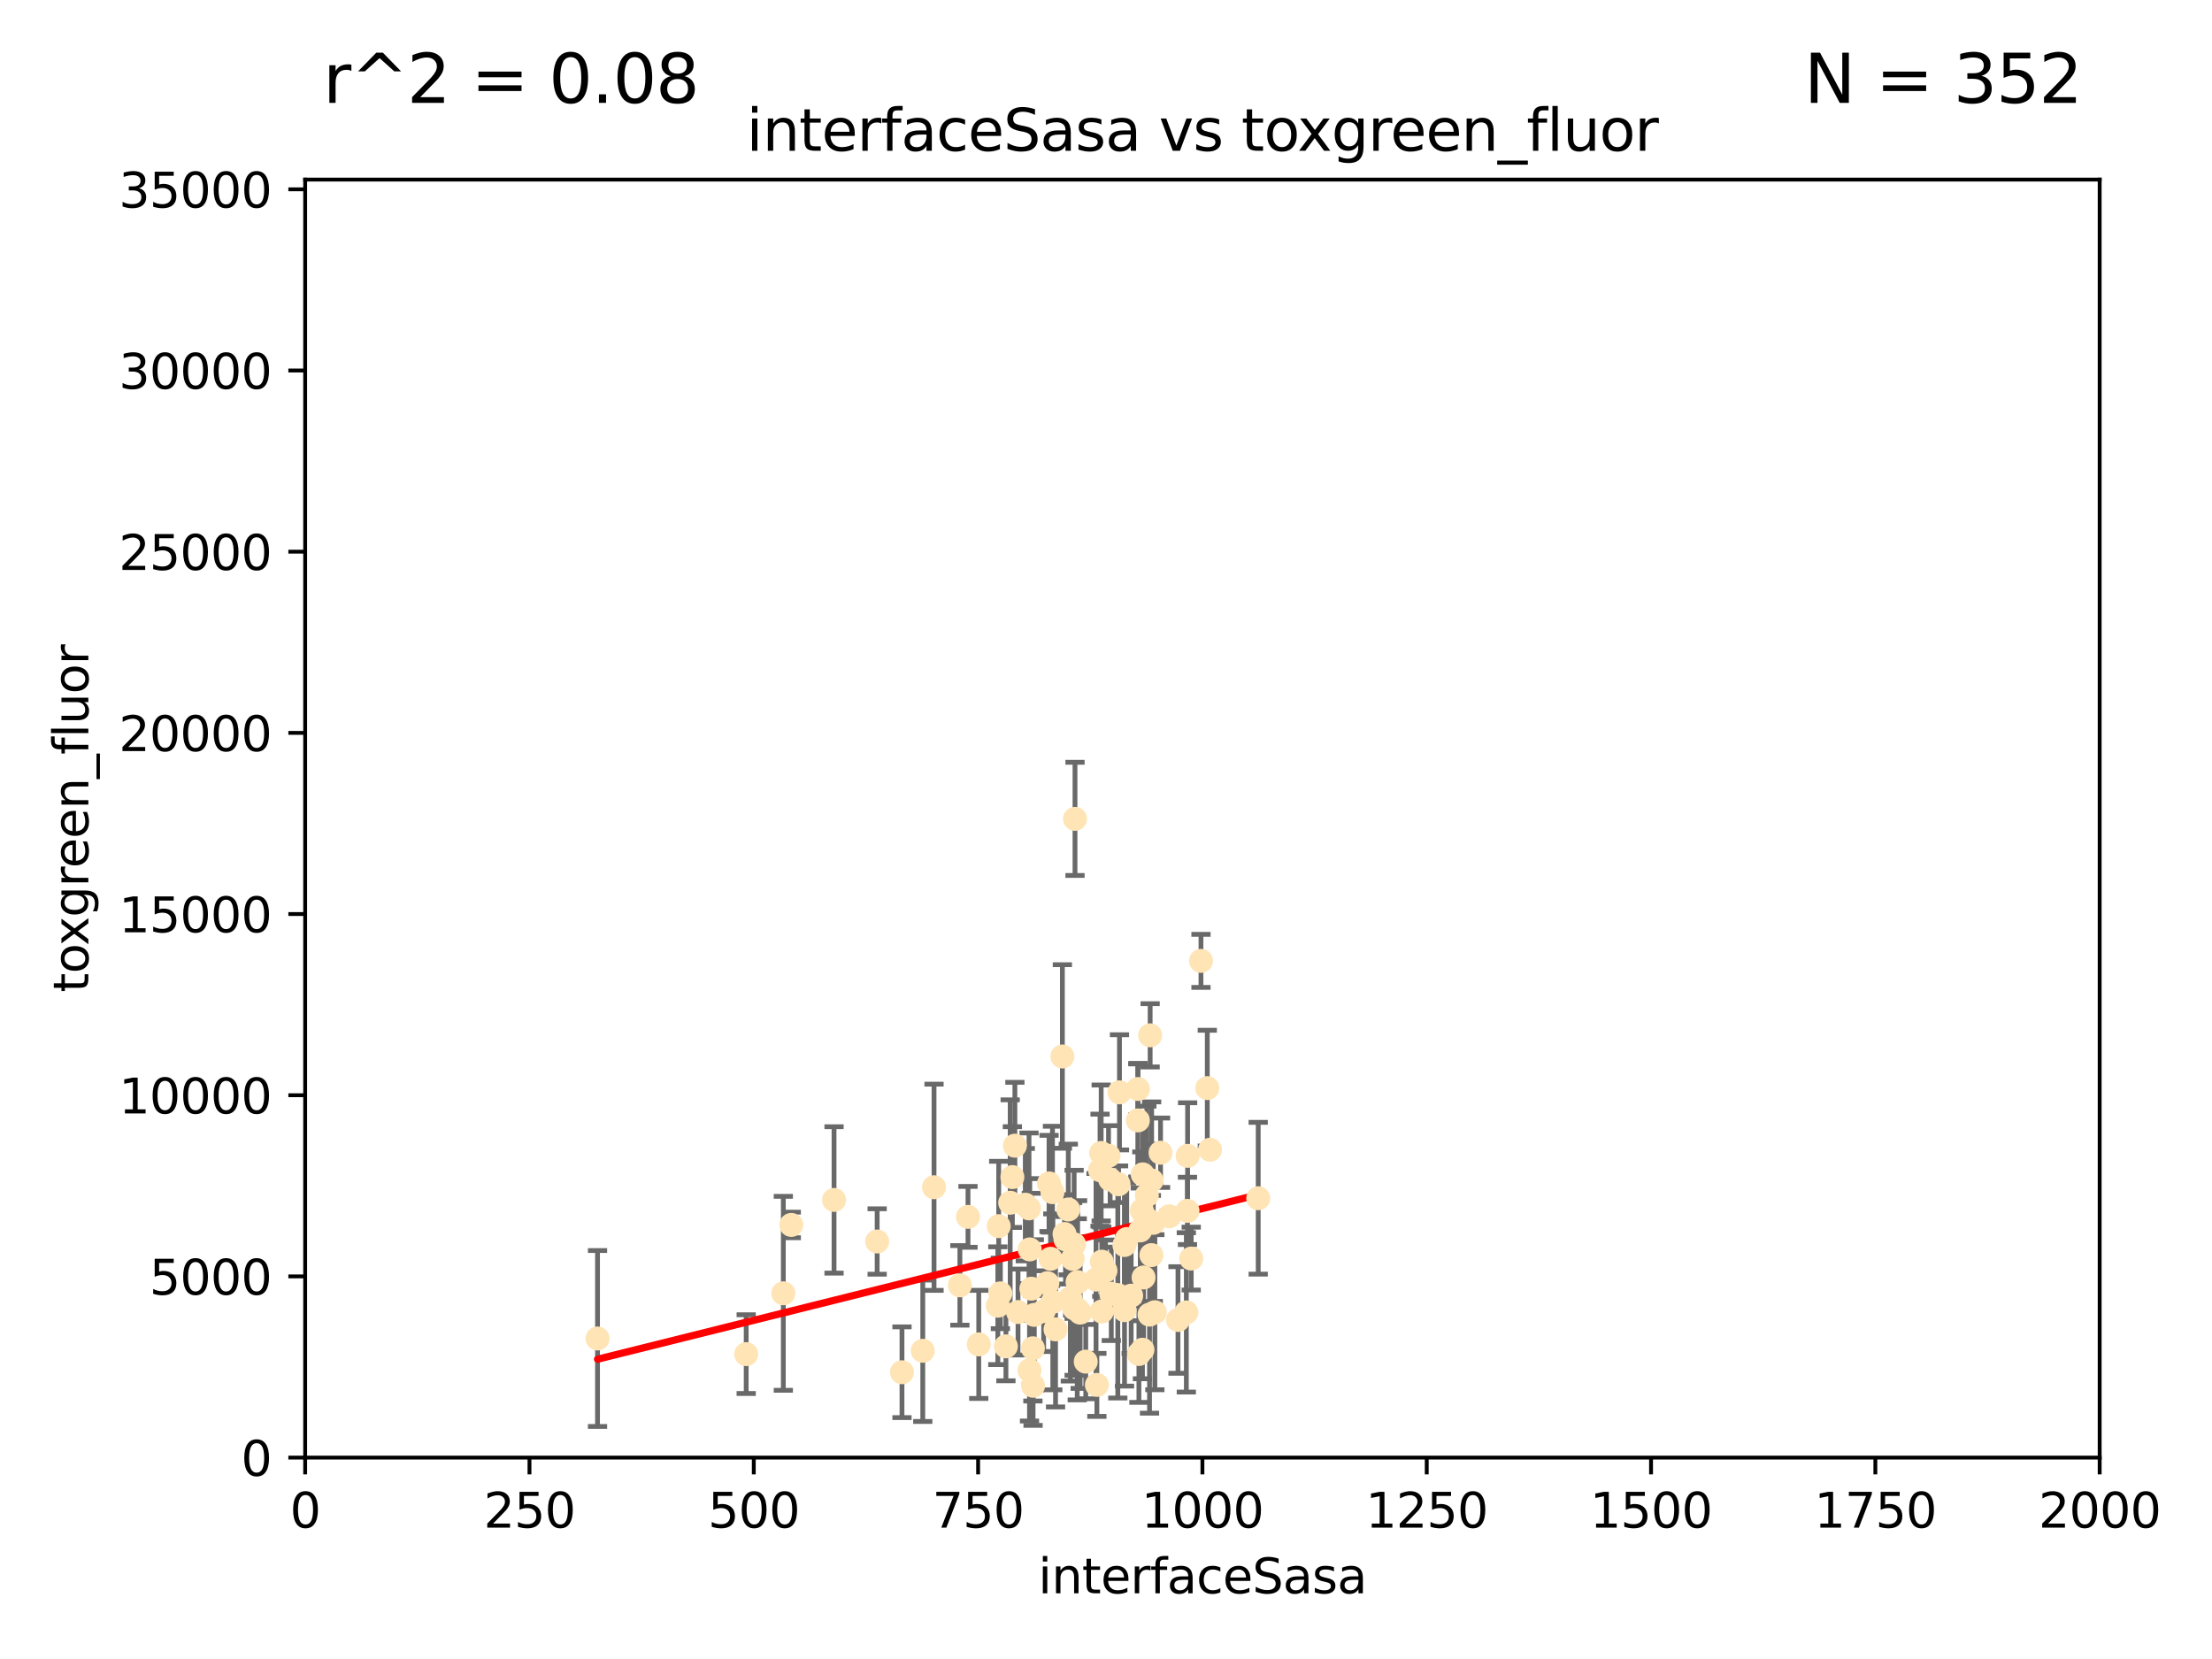 <?xml version="1.0" encoding="utf-8" standalone="no"?>
<!DOCTYPE svg PUBLIC "-//W3C//DTD SVG 1.1//EN"
  "http://www.w3.org/Graphics/SVG/1.1/DTD/svg11.dtd">
<svg xmlns:xlink="http://www.w3.org/1999/xlink" width="460.8pt" height="345.6pt" viewBox="0 0 460.8 345.6" xmlns="http://www.w3.org/2000/svg" version="1.1">
 <defs>
  <style type="text/css">*{stroke-linejoin: round; stroke-linecap: butt}</style>
 </defs>
 <g id="figure_1">
  <g id="patch_1">
   <path d="M 0 345.6 
L 460.8 345.6 
L 460.8 0 
L 0 0 
z
" style="fill: #ffffff"/>
  </g>
  <g id="axes_1">
   <g id="patch_2">
    <path d="M 63.571 303.64 
L 437.4 303.64 
L 437.4 37.411 
L 63.571 37.411 
z
" style="fill: #ffffff"/>
   </g>
   <g id="PathCollection_1">
    <defs>
     <path id="m8d7eb5188c" d="M 0 1.118 
C 0.297 1.118 0.581 1 0.791 0.791 
C 1 0.581 1.118 0.297 1.118 0 
C 1.118 -0.297 1 -0.581 0.791 -0.791 
C 0.581 -1 0.297 -1.118 0 -1.118 
C -0.297 -1.118 -0.581 -1 -0.791 -0.791 
C -1 -0.581 -1.118 -0.297 -1.118 0 
C -1.118 0.297 -1 0.581 -0.791 0.791 
C -0.581 1 -0.297 1.118 0 1.118 
z
" style="stroke: #ffe4b5"/>
    </defs>
    <g clip-path="url(#p573985a308)">
     <use xlink:href="#m8d7eb5188c" x="225.019" y="273.445" style="fill: #ffe4b5; stroke: #ffe4b5"/>
     <use xlink:href="#m8d7eb5188c" x="247.374" y="252.25" style="fill: #ffe4b5; stroke: #ffe4b5"/>
     <use xlink:href="#m8d7eb5188c" x="224.409" y="272.755" style="fill: #ffe4b5; stroke: #ffe4b5"/>
     <use xlink:href="#m8d7eb5188c" x="239.467" y="273.86" style="fill: #ffe4b5; stroke: #ffe4b5"/>
     <use xlink:href="#m8d7eb5188c" x="238.555" y="253.578" style="fill: #ffe4b5; stroke: #ffe4b5"/>
     <use xlink:href="#m8d7eb5188c" x="239.596" y="215.675" style="fill: #ffe4b5; stroke: #ffe4b5"/>
     <use xlink:href="#m8d7eb5188c" x="223.46" y="262.242" style="fill: #ffe4b5; stroke: #ffe4b5"/>
     <use xlink:href="#m8d7eb5188c" x="250.185" y="200.169" style="fill: #ffe4b5; stroke: #ffe4b5"/>
     <use xlink:href="#m8d7eb5188c" x="231.501" y="269.528" style="fill: #ffe4b5; stroke: #ffe4b5"/>
     <use xlink:href="#m8d7eb5188c" x="234.232" y="259.36" style="fill: #ffe4b5; stroke: #ffe4b5"/>
     <use xlink:href="#m8d7eb5188c" x="240.248" y="254.736" style="fill: #ffe4b5; stroke: #ffe4b5"/>
     <use xlink:href="#m8d7eb5188c" x="224.476" y="267.094" style="fill: #ffe4b5; stroke: #ffe4b5"/>
     <use xlink:href="#m8d7eb5188c" x="214.465" y="285.458" style="fill: #ffe4b5; stroke: #ffe4b5"/>
     <use xlink:href="#m8d7eb5188c" x="223.762" y="272.539" style="fill: #ffe4b5; stroke: #ffe4b5"/>
     <use xlink:href="#m8d7eb5188c" x="238.048" y="244.641" style="fill: #ffe4b5; stroke: #ffe4b5"/>
     <use xlink:href="#m8d7eb5188c" x="233.018" y="246.695" style="fill: #ffe4b5; stroke: #ffe4b5"/>
     <use xlink:href="#m8d7eb5188c" x="209.55" y="280.47" style="fill: #ffe4b5; stroke: #ffe4b5"/>
     <use xlink:href="#m8d7eb5188c" x="212.073" y="273.321" style="fill: #ffe4b5; stroke: #ffe4b5"/>
     <use xlink:href="#m8d7eb5188c" x="199.961" y="267.766" style="fill: #ffe4b5; stroke: #ffe4b5"/>
     <use xlink:href="#m8d7eb5188c" x="187.899" y="285.864" style="fill: #ffe4b5; stroke: #ffe4b5"/>
     <use xlink:href="#m8d7eb5188c" x="252.078" y="239.511" style="fill: #ffe4b5; stroke: #ffe4b5"/>
     <use xlink:href="#m8d7eb5188c" x="218.183" y="267.311" style="fill: #ffe4b5; stroke: #ffe4b5"/>
     <use xlink:href="#m8d7eb5188c" x="229.533" y="273.203" style="fill: #ffe4b5; stroke: #ffe4b5"/>
     <use xlink:href="#m8d7eb5188c" x="237.861" y="252.168" style="fill: #ffe4b5; stroke: #ffe4b5"/>
     <use xlink:href="#m8d7eb5188c" x="218.533" y="246.526" style="fill: #ffe4b5; stroke: #ffe4b5"/>
     <use xlink:href="#m8d7eb5188c" x="201.651" y="253.493" style="fill: #ffe4b5; stroke: #ffe4b5"/>
     <use xlink:href="#m8d7eb5188c" x="214.516" y="260.273" style="fill: #ffe4b5; stroke: #ffe4b5"/>
     <use xlink:href="#m8d7eb5188c" x="226.181" y="283.653" style="fill: #ffe4b5; stroke: #ffe4b5"/>
     <use xlink:href="#m8d7eb5188c" x="211.421" y="238.667" style="fill: #ffe4b5; stroke: #ffe4b5"/>
     <use xlink:href="#m8d7eb5188c" x="221.312" y="220.081" style="fill: #ffe4b5; stroke: #ffe4b5"/>
     <use xlink:href="#m8d7eb5188c" x="237.058" y="226.862" style="fill: #ffe4b5; stroke: #ffe4b5"/>
     <use xlink:href="#m8d7eb5188c" x="214.852" y="268.456" style="fill: #ffe4b5; stroke: #ffe4b5"/>
     <use xlink:href="#m8d7eb5188c" x="221.764" y="257.071" style="fill: #ffe4b5; stroke: #ffe4b5"/>
     <use xlink:href="#m8d7eb5188c" x="247.402" y="240.784" style="fill: #ffe4b5; stroke: #ffe4b5"/>
     <use xlink:href="#m8d7eb5188c" x="229.523" y="262.829" style="fill: #ffe4b5; stroke: #ffe4b5"/>
     <use xlink:href="#m8d7eb5188c" x="229.159" y="243.768" style="fill: #ffe4b5; stroke: #ffe4b5"/>
     <use xlink:href="#m8d7eb5188c" x="231.261" y="245.717" style="fill: #ffe4b5; stroke: #ffe4b5"/>
     <use xlink:href="#m8d7eb5188c" x="208.396" y="269.434" style="fill: #ffe4b5; stroke: #ffe4b5"/>
     <use xlink:href="#m8d7eb5188c" x="251.502" y="226.673" style="fill: #ffe4b5; stroke: #ffe4b5"/>
     <use xlink:href="#m8d7eb5188c" x="240.579" y="273.361" style="fill: #ffe4b5; stroke: #ffe4b5"/>
     <use xlink:href="#m8d7eb5188c" x="238.224" y="266.121" style="fill: #ffe4b5; stroke: #ffe4b5"/>
     <use xlink:href="#m8d7eb5188c" x="218.847" y="262.226" style="fill: #ffe4b5; stroke: #ffe4b5"/>
     <use xlink:href="#m8d7eb5188c" x="230.291" y="264.709" style="fill: #ffe4b5; stroke: #ffe4b5"/>
     <use xlink:href="#m8d7eb5188c" x="203.892" y="280.06" style="fill: #ffe4b5; stroke: #ffe4b5"/>
     <use xlink:href="#m8d7eb5188c" x="210.895" y="245.207" style="fill: #ffe4b5; stroke: #ffe4b5"/>
     <use xlink:href="#m8d7eb5188c" x="239.906" y="245.916" style="fill: #ffe4b5; stroke: #ffe4b5"/>
     <use xlink:href="#m8d7eb5188c" x="237.994" y="281.173" style="fill: #ffe4b5; stroke: #ffe4b5"/>
     <use xlink:href="#m8d7eb5188c" x="229.394" y="240.184" style="fill: #ffe4b5; stroke: #ffe4b5"/>
     <use xlink:href="#m8d7eb5188c" x="247.136" y="273.394" style="fill: #ffe4b5; stroke: #ffe4b5"/>
     <use xlink:href="#m8d7eb5188c" x="173.746" y="249.966" style="fill: #ffe4b5; stroke: #ffe4b5"/>
     <use xlink:href="#m8d7eb5188c" x="219.247" y="248.35" style="fill: #ffe4b5; stroke: #ffe4b5"/>
     <use xlink:href="#m8d7eb5188c" x="241.762" y="240.133" style="fill: #ffe4b5; stroke: #ffe4b5"/>
     <use xlink:href="#m8d7eb5188c" x="222.972" y="270.448" style="fill: #ffe4b5; stroke: #ffe4b5"/>
     <use xlink:href="#m8d7eb5188c" x="234.716" y="258.105" style="fill: #ffe4b5; stroke: #ffe4b5"/>
     <use xlink:href="#m8d7eb5188c" x="217.413" y="273.135" style="fill: #ffe4b5; stroke: #ffe4b5"/>
     <use xlink:href="#m8d7eb5188c" x="237.033" y="233.405" style="fill: #ffe4b5; stroke: #ffe4b5"/>
     <use xlink:href="#m8d7eb5188c" x="237.256" y="282.062" style="fill: #ffe4b5; stroke: #ffe4b5"/>
     <use xlink:href="#m8d7eb5188c" x="219.318" y="271.201" style="fill: #ffe4b5; stroke: #ffe4b5"/>
     <use xlink:href="#m8d7eb5188c" x="214.363" y="251.723" style="fill: #ffe4b5; stroke: #ffe4b5"/>
     <use xlink:href="#m8d7eb5188c" x="262.108" y="249.617" style="fill: #ffe4b5; stroke: #ffe4b5"/>
     <use xlink:href="#m8d7eb5188c" x="210.441" y="250.554" style="fill: #ffe4b5; stroke: #ffe4b5"/>
     <use xlink:href="#m8d7eb5188c" x="215.17" y="280.87" style="fill: #ffe4b5; stroke: #ffe4b5"/>
     <use xlink:href="#m8d7eb5188c" x="223.944" y="170.586" style="fill: #ffe4b5; stroke: #ffe4b5"/>
     <use xlink:href="#m8d7eb5188c" x="230.927" y="240.771" style="fill: #ffe4b5; stroke: #ffe4b5"/>
     <use xlink:href="#m8d7eb5188c" x="245.396" y="274.979" style="fill: #ffe4b5; stroke: #ffe4b5"/>
     <use xlink:href="#m8d7eb5188c" x="228.325" y="266.559" style="fill: #ffe4b5; stroke: #ffe4b5"/>
     <use xlink:href="#m8d7eb5188c" x="215.207" y="288.679" style="fill: #ffe4b5; stroke: #ffe4b5"/>
     <use xlink:href="#m8d7eb5188c" x="248.153" y="262.184" style="fill: #ffe4b5; stroke: #ffe4b5"/>
     <use xlink:href="#m8d7eb5188c" x="233.207" y="227.553" style="fill: #ffe4b5; stroke: #ffe4b5"/>
     <use xlink:href="#m8d7eb5188c" x="238.906" y="249.018" style="fill: #ffe4b5; stroke: #ffe4b5"/>
     <use xlink:href="#m8d7eb5188c" x="243.585" y="253.376" style="fill: #ffe4b5; stroke: #ffe4b5"/>
     <use xlink:href="#m8d7eb5188c" x="237.544" y="256.316" style="fill: #ffe4b5; stroke: #ffe4b5"/>
     <use xlink:href="#m8d7eb5188c" x="213.589" y="250.957" style="fill: #ffe4b5; stroke: #ffe4b5"/>
     <use xlink:href="#m8d7eb5188c" x="228.499" y="288.497" style="fill: #ffe4b5; stroke: #ffe4b5"/>
     <use xlink:href="#m8d7eb5188c" x="232.86" y="269.782" style="fill: #ffe4b5; stroke: #ffe4b5"/>
     <use xlink:href="#m8d7eb5188c" x="223.762" y="259.223" style="fill: #ffe4b5; stroke: #ffe4b5"/>
     <use xlink:href="#m8d7eb5188c" x="194.576" y="247.324" style="fill: #ffe4b5; stroke: #ffe4b5"/>
     <use xlink:href="#m8d7eb5188c" x="235.645" y="269.911" style="fill: #ffe4b5; stroke: #ffe4b5"/>
     <use xlink:href="#m8d7eb5188c" x="221.968" y="258.18" style="fill: #ffe4b5; stroke: #ffe4b5"/>
     <use xlink:href="#m8d7eb5188c" x="182.727" y="258.627" style="fill: #ffe4b5; stroke: #ffe4b5"/>
     <use xlink:href="#m8d7eb5188c" x="208.05" y="255.432" style="fill: #ffe4b5; stroke: #ffe4b5"/>
     <use xlink:href="#m8d7eb5188c" x="164.838" y="255.174" style="fill: #ffe4b5; stroke: #ffe4b5"/>
     <use xlink:href="#m8d7eb5188c" x="239.856" y="261.461" style="fill: #ffe4b5; stroke: #ffe4b5"/>
     <use xlink:href="#m8d7eb5188c" x="155.445" y="282.089" style="fill: #ffe4b5; stroke: #ffe4b5"/>
     <use xlink:href="#m8d7eb5188c" x="192.23" y="281.39" style="fill: #ffe4b5; stroke: #ffe4b5"/>
     <use xlink:href="#m8d7eb5188c" x="234.256" y="272.933" style="fill: #ffe4b5; stroke: #ffe4b5"/>
     <use xlink:href="#m8d7eb5188c" x="207.867" y="272.002" style="fill: #ffe4b5; stroke: #ffe4b5"/>
     <use xlink:href="#m8d7eb5188c" x="124.475" y="278.834" style="fill: #ffe4b5; stroke: #ffe4b5"/>
     <use xlink:href="#m8d7eb5188c" x="163.182" y="269.418" style="fill: #ffe4b5; stroke: #ffe4b5"/>
     <use xlink:href="#m8d7eb5188c" x="222.546" y="251.956" style="fill: #ffe4b5; stroke: #ffe4b5"/>
     <use xlink:href="#m8d7eb5188c" x="215.467" y="273.913" style="fill: #ffe4b5; stroke: #ffe4b5"/>
     <use xlink:href="#m8d7eb5188c" x="219.891" y="276.933" style="fill: #ffe4b5; stroke: #ffe4b5"/>
    </g>
   </g>
   <g id="matplotlib.axis_1">
    <g id="xtick_1">
     <g id="line2d_1">
      <defs>
       <path id="m4ea08b20f4" d="M 0 0 
L 0 3.5 
" style="stroke: #000000; stroke-width: 0.8"/>
      </defs>
      <g>
       <use xlink:href="#m4ea08b20f4" x="63.571" y="303.64" style="stroke: #000000; stroke-width: 0.8"/>
      </g>
     </g>
     <g id="text_1">
      <!-- 0 -->
      <g transform="translate(60.39 318.238)scale(0.1 -0.1)">
       <defs>
        <path id="DejaVuSans-30" d="M 2034 4250 
Q 1547 4250 1301 3770 
Q 1056 3291 1056 2328 
Q 1056 1369 1301 889 
Q 1547 409 2034 409 
Q 2525 409 2770 889 
Q 3016 1369 3016 2328 
Q 3016 3291 2770 3770 
Q 2525 4250 2034 4250 
z
M 2034 4750 
Q 2819 4750 3233 4129 
Q 3647 3509 3647 2328 
Q 3647 1150 3233 529 
Q 2819 -91 2034 -91 
Q 1250 -91 836 529 
Q 422 1150 422 2328 
Q 422 3509 836 4129 
Q 1250 4750 2034 4750 
z
" transform="scale(0.016)"/>
       </defs>
       <use xlink:href="#DejaVuSans-30"/>
      </g>
     </g>
    </g>
    <g id="xtick_2">
     <g id="line2d_2">
      <g>
       <use xlink:href="#m4ea08b20f4" x="110.3" y="303.64" style="stroke: #000000; stroke-width: 0.8"/>
      </g>
     </g>
     <g id="text_2">
      <!-- 250 -->
      <g transform="translate(100.756 318.238)scale(0.1 -0.1)">
       <defs>
        <path id="DejaVuSans-32" d="M 1228 531 
L 3431 531 
L 3431 0 
L 469 0 
L 469 531 
Q 828 903 1448 1529 
Q 2069 2156 2228 2338 
Q 2531 2678 2651 2914 
Q 2772 3150 2772 3378 
Q 2772 3750 2511 3984 
Q 2250 4219 1831 4219 
Q 1534 4219 1204 4116 
Q 875 4013 500 3803 
L 500 4441 
Q 881 4594 1212 4672 
Q 1544 4750 1819 4750 
Q 2544 4750 2975 4387 
Q 3406 4025 3406 3419 
Q 3406 3131 3298 2873 
Q 3191 2616 2906 2266 
Q 2828 2175 2409 1742 
Q 1991 1309 1228 531 
z
" transform="scale(0.016)"/>
        <path id="DejaVuSans-35" d="M 691 4666 
L 3169 4666 
L 3169 4134 
L 1269 4134 
L 1269 2991 
Q 1406 3038 1543 3061 
Q 1681 3084 1819 3084 
Q 2600 3084 3056 2656 
Q 3513 2228 3513 1497 
Q 3513 744 3044 326 
Q 2575 -91 1722 -91 
Q 1428 -91 1123 -41 
Q 819 9 494 109 
L 494 744 
Q 775 591 1075 516 
Q 1375 441 1709 441 
Q 2250 441 2565 725 
Q 2881 1009 2881 1497 
Q 2881 1984 2565 2268 
Q 2250 2553 1709 2553 
Q 1456 2553 1204 2497 
Q 953 2441 691 2322 
L 691 4666 
z
" transform="scale(0.016)"/>
       </defs>
       <use xlink:href="#DejaVuSans-32"/>
       <use xlink:href="#DejaVuSans-35" x="63.623"/>
       <use xlink:href="#DejaVuSans-30" x="127.246"/>
      </g>
     </g>
    </g>
    <g id="xtick_3">
     <g id="line2d_3">
      <g>
       <use xlink:href="#m4ea08b20f4" x="157.028" y="303.64" style="stroke: #000000; stroke-width: 0.8"/>
      </g>
     </g>
     <g id="text_3">
      <!-- 500 -->
      <g transform="translate(147.485 318.238)scale(0.1 -0.1)">
       <use xlink:href="#DejaVuSans-35"/>
       <use xlink:href="#DejaVuSans-30" x="63.623"/>
       <use xlink:href="#DejaVuSans-30" x="127.246"/>
      </g>
     </g>
    </g>
    <g id="xtick_4">
     <g id="line2d_4">
      <g>
       <use xlink:href="#m4ea08b20f4" x="203.757" y="303.64" style="stroke: #000000; stroke-width: 0.8"/>
      </g>
     </g>
     <g id="text_4">
      <!-- 750 -->
      <g transform="translate(194.213 318.238)scale(0.1 -0.1)">
       <defs>
        <path id="DejaVuSans-37" d="M 525 4666 
L 3525 4666 
L 3525 4397 
L 1831 0 
L 1172 0 
L 2766 4134 
L 525 4134 
L 525 4666 
z
" transform="scale(0.016)"/>
       </defs>
       <use xlink:href="#DejaVuSans-37"/>
       <use xlink:href="#DejaVuSans-35" x="63.623"/>
       <use xlink:href="#DejaVuSans-30" x="127.246"/>
      </g>
     </g>
    </g>
    <g id="xtick_5">
     <g id="line2d_5">
      <g>
       <use xlink:href="#m4ea08b20f4" x="250.486" y="303.64" style="stroke: #000000; stroke-width: 0.8"/>
      </g>
     </g>
     <g id="text_5">
      <!-- 1000 -->
      <g transform="translate(237.761 318.238)scale(0.1 -0.1)">
       <defs>
        <path id="DejaVuSans-31" d="M 794 531 
L 1825 531 
L 1825 4091 
L 703 3866 
L 703 4441 
L 1819 4666 
L 2450 4666 
L 2450 531 
L 3481 531 
L 3481 0 
L 794 0 
L 794 531 
z
" transform="scale(0.016)"/>
       </defs>
       <use xlink:href="#DejaVuSans-31"/>
       <use xlink:href="#DejaVuSans-30" x="63.623"/>
       <use xlink:href="#DejaVuSans-30" x="127.246"/>
       <use xlink:href="#DejaVuSans-30" x="190.869"/>
      </g>
     </g>
    </g>
    <g id="xtick_6">
     <g id="line2d_6">
      <g>
       <use xlink:href="#m4ea08b20f4" x="297.214" y="303.64" style="stroke: #000000; stroke-width: 0.8"/>
      </g>
     </g>
     <g id="text_6">
      <!-- 1250 -->
      <g transform="translate(284.489 318.238)scale(0.1 -0.1)">
       <use xlink:href="#DejaVuSans-31"/>
       <use xlink:href="#DejaVuSans-32" x="63.623"/>
       <use xlink:href="#DejaVuSans-35" x="127.246"/>
       <use xlink:href="#DejaVuSans-30" x="190.869"/>
      </g>
     </g>
    </g>
    <g id="xtick_7">
     <g id="line2d_7">
      <g>
       <use xlink:href="#m4ea08b20f4" x="343.943" y="303.64" style="stroke: #000000; stroke-width: 0.8"/>
      </g>
     </g>
     <g id="text_7">
      <!-- 1500 -->
      <g transform="translate(331.218 318.238)scale(0.1 -0.1)">
       <use xlink:href="#DejaVuSans-31"/>
       <use xlink:href="#DejaVuSans-35" x="63.623"/>
       <use xlink:href="#DejaVuSans-30" x="127.246"/>
       <use xlink:href="#DejaVuSans-30" x="190.869"/>
      </g>
     </g>
    </g>
    <g id="xtick_8">
     <g id="line2d_8">
      <g>
       <use xlink:href="#m4ea08b20f4" x="390.671" y="303.64" style="stroke: #000000; stroke-width: 0.8"/>
      </g>
     </g>
     <g id="text_8">
      <!-- 1750 -->
      <g transform="translate(377.946 318.238)scale(0.1 -0.1)">
       <use xlink:href="#DejaVuSans-31"/>
       <use xlink:href="#DejaVuSans-37" x="63.623"/>
       <use xlink:href="#DejaVuSans-35" x="127.246"/>
       <use xlink:href="#DejaVuSans-30" x="190.869"/>
      </g>
     </g>
    </g>
    <g id="xtick_9">
     <g id="line2d_9">
      <g>
       <use xlink:href="#m4ea08b20f4" x="437.4" y="303.64" style="stroke: #000000; stroke-width: 0.8"/>
      </g>
     </g>
     <g id="text_9">
      <!-- 2000 -->
      <g transform="translate(424.675 318.238)scale(0.1 -0.1)">
       <use xlink:href="#DejaVuSans-32"/>
       <use xlink:href="#DejaVuSans-30" x="63.623"/>
       <use xlink:href="#DejaVuSans-30" x="127.246"/>
       <use xlink:href="#DejaVuSans-30" x="190.869"/>
      </g>
     </g>
    </g>
    <g id="text_10">
     <!-- interfaceSasa -->
     <g transform="translate(216.279 331.917)scale(0.1 -0.1)">
      <defs>
       <path id="DejaVuSans-69" d="M 603 3500 
L 1178 3500 
L 1178 0 
L 603 0 
L 603 3500 
z
M 603 4863 
L 1178 4863 
L 1178 4134 
L 603 4134 
L 603 4863 
z
" transform="scale(0.016)"/>
       <path id="DejaVuSans-6e" d="M 3513 2113 
L 3513 0 
L 2938 0 
L 2938 2094 
Q 2938 2591 2744 2837 
Q 2550 3084 2163 3084 
Q 1697 3084 1428 2787 
Q 1159 2491 1159 1978 
L 1159 0 
L 581 0 
L 581 3500 
L 1159 3500 
L 1159 2956 
Q 1366 3272 1645 3428 
Q 1925 3584 2291 3584 
Q 2894 3584 3203 3211 
Q 3513 2838 3513 2113 
z
" transform="scale(0.016)"/>
       <path id="DejaVuSans-74" d="M 1172 4494 
L 1172 3500 
L 2356 3500 
L 2356 3053 
L 1172 3053 
L 1172 1153 
Q 1172 725 1289 603 
Q 1406 481 1766 481 
L 2356 481 
L 2356 0 
L 1766 0 
Q 1100 0 847 248 
Q 594 497 594 1153 
L 594 3053 
L 172 3053 
L 172 3500 
L 594 3500 
L 594 4494 
L 1172 4494 
z
" transform="scale(0.016)"/>
       <path id="DejaVuSans-65" d="M 3597 1894 
L 3597 1613 
L 953 1613 
Q 991 1019 1311 708 
Q 1631 397 2203 397 
Q 2534 397 2845 478 
Q 3156 559 3463 722 
L 3463 178 
Q 3153 47 2828 -22 
Q 2503 -91 2169 -91 
Q 1331 -91 842 396 
Q 353 884 353 1716 
Q 353 2575 817 3079 
Q 1281 3584 2069 3584 
Q 2775 3584 3186 3129 
Q 3597 2675 3597 1894 
z
M 3022 2063 
Q 3016 2534 2758 2815 
Q 2500 3097 2075 3097 
Q 1594 3097 1305 2825 
Q 1016 2553 972 2059 
L 3022 2063 
z
" transform="scale(0.016)"/>
       <path id="DejaVuSans-72" d="M 2631 2963 
Q 2534 3019 2420 3045 
Q 2306 3072 2169 3072 
Q 1681 3072 1420 2755 
Q 1159 2438 1159 1844 
L 1159 0 
L 581 0 
L 581 3500 
L 1159 3500 
L 1159 2956 
Q 1341 3275 1631 3429 
Q 1922 3584 2338 3584 
Q 2397 3584 2469 3576 
Q 2541 3569 2628 3553 
L 2631 2963 
z
" transform="scale(0.016)"/>
       <path id="DejaVuSans-66" d="M 2375 4863 
L 2375 4384 
L 1825 4384 
Q 1516 4384 1395 4259 
Q 1275 4134 1275 3809 
L 1275 3500 
L 2222 3500 
L 2222 3053 
L 1275 3053 
L 1275 0 
L 697 0 
L 697 3053 
L 147 3053 
L 147 3500 
L 697 3500 
L 697 3744 
Q 697 4328 969 4595 
Q 1241 4863 1831 4863 
L 2375 4863 
z
" transform="scale(0.016)"/>
       <path id="DejaVuSans-61" d="M 2194 1759 
Q 1497 1759 1228 1600 
Q 959 1441 959 1056 
Q 959 750 1161 570 
Q 1363 391 1709 391 
Q 2188 391 2477 730 
Q 2766 1069 2766 1631 
L 2766 1759 
L 2194 1759 
z
M 3341 1997 
L 3341 0 
L 2766 0 
L 2766 531 
Q 2569 213 2275 61 
Q 1981 -91 1556 -91 
Q 1019 -91 701 211 
Q 384 513 384 1019 
Q 384 1609 779 1909 
Q 1175 2209 1959 2209 
L 2766 2209 
L 2766 2266 
Q 2766 2663 2505 2880 
Q 2244 3097 1772 3097 
Q 1472 3097 1187 3025 
Q 903 2953 641 2809 
L 641 3341 
Q 956 3463 1253 3523 
Q 1550 3584 1831 3584 
Q 2591 3584 2966 3190 
Q 3341 2797 3341 1997 
z
" transform="scale(0.016)"/>
       <path id="DejaVuSans-63" d="M 3122 3366 
L 3122 2828 
Q 2878 2963 2633 3030 
Q 2388 3097 2138 3097 
Q 1578 3097 1268 2742 
Q 959 2388 959 1747 
Q 959 1106 1268 751 
Q 1578 397 2138 397 
Q 2388 397 2633 464 
Q 2878 531 3122 666 
L 3122 134 
Q 2881 22 2623 -34 
Q 2366 -91 2075 -91 
Q 1284 -91 818 406 
Q 353 903 353 1747 
Q 353 2603 823 3093 
Q 1294 3584 2113 3584 
Q 2378 3584 2631 3529 
Q 2884 3475 3122 3366 
z
" transform="scale(0.016)"/>
       <path id="DejaVuSans-53" d="M 3425 4513 
L 3425 3897 
Q 3066 4069 2747 4153 
Q 2428 4238 2131 4238 
Q 1616 4238 1336 4038 
Q 1056 3838 1056 3469 
Q 1056 3159 1242 3001 
Q 1428 2844 1947 2747 
L 2328 2669 
Q 3034 2534 3370 2195 
Q 3706 1856 3706 1288 
Q 3706 609 3251 259 
Q 2797 -91 1919 -91 
Q 1588 -91 1214 -16 
Q 841 59 441 206 
L 441 856 
Q 825 641 1194 531 
Q 1563 422 1919 422 
Q 2459 422 2753 634 
Q 3047 847 3047 1241 
Q 3047 1584 2836 1778 
Q 2625 1972 2144 2069 
L 1759 2144 
Q 1053 2284 737 2584 
Q 422 2884 422 3419 
Q 422 4038 858 4394 
Q 1294 4750 2059 4750 
Q 2388 4750 2728 4690 
Q 3069 4631 3425 4513 
z
" transform="scale(0.016)"/>
       <path id="DejaVuSans-73" d="M 2834 3397 
L 2834 2853 
Q 2591 2978 2328 3040 
Q 2066 3103 1784 3103 
Q 1356 3103 1142 2972 
Q 928 2841 928 2578 
Q 928 2378 1081 2264 
Q 1234 2150 1697 2047 
L 1894 2003 
Q 2506 1872 2764 1633 
Q 3022 1394 3022 966 
Q 3022 478 2636 193 
Q 2250 -91 1575 -91 
Q 1294 -91 989 -36 
Q 684 19 347 128 
L 347 722 
Q 666 556 975 473 
Q 1284 391 1588 391 
Q 1994 391 2212 530 
Q 2431 669 2431 922 
Q 2431 1156 2273 1281 
Q 2116 1406 1581 1522 
L 1381 1569 
Q 847 1681 609 1914 
Q 372 2147 372 2553 
Q 372 3047 722 3315 
Q 1072 3584 1716 3584 
Q 2034 3584 2315 3537 
Q 2597 3491 2834 3397 
z
" transform="scale(0.016)"/>
      </defs>
      <use xlink:href="#DejaVuSans-69"/>
      <use xlink:href="#DejaVuSans-6e" x="27.783"/>
      <use xlink:href="#DejaVuSans-74" x="91.162"/>
      <use xlink:href="#DejaVuSans-65" x="130.371"/>
      <use xlink:href="#DejaVuSans-72" x="191.895"/>
      <use xlink:href="#DejaVuSans-66" x="233.008"/>
      <use xlink:href="#DejaVuSans-61" x="268.213"/>
      <use xlink:href="#DejaVuSans-63" x="329.492"/>
      <use xlink:href="#DejaVuSans-65" x="384.473"/>
      <use xlink:href="#DejaVuSans-53" x="445.996"/>
      <use xlink:href="#DejaVuSans-61" x="509.473"/>
      <use xlink:href="#DejaVuSans-73" x="570.752"/>
      <use xlink:href="#DejaVuSans-61" x="622.852"/>
     </g>
    </g>
   </g>
   <g id="matplotlib.axis_2">
    <g id="ytick_1">
     <g id="line2d_10">
      <defs>
       <path id="m3120480ad6" d="M 0 0 
L -3.5 0 
" style="stroke: #000000; stroke-width: 0.8"/>
      </defs>
      <g>
       <use xlink:href="#m3120480ad6" x="63.571" y="303.64" style="stroke: #000000; stroke-width: 0.8"/>
      </g>
     </g>
     <g id="text_11">
      <!-- 0 -->
      <g transform="translate(50.209 307.439)scale(0.1 -0.1)">
       <use xlink:href="#DejaVuSans-30"/>
      </g>
     </g>
    </g>
    <g id="ytick_2">
     <g id="line2d_11">
      <g>
       <use xlink:href="#m3120480ad6" x="63.571" y="265.897" style="stroke: #000000; stroke-width: 0.8"/>
      </g>
     </g>
     <g id="text_12">
      <!-- 5000 -->
      <g transform="translate(31.121 269.696)scale(0.1 -0.1)">
       <use xlink:href="#DejaVuSans-35"/>
       <use xlink:href="#DejaVuSans-30" x="63.623"/>
       <use xlink:href="#DejaVuSans-30" x="127.246"/>
       <use xlink:href="#DejaVuSans-30" x="190.869"/>
      </g>
     </g>
    </g>
    <g id="ytick_3">
     <g id="line2d_12">
      <g>
       <use xlink:href="#m3120480ad6" x="63.571" y="228.154" style="stroke: #000000; stroke-width: 0.8"/>
      </g>
     </g>
     <g id="text_13">
      <!-- 10000 -->
      <g transform="translate(24.759 231.953)scale(0.1 -0.1)">
       <use xlink:href="#DejaVuSans-31"/>
       <use xlink:href="#DejaVuSans-30" x="63.623"/>
       <use xlink:href="#DejaVuSans-30" x="127.246"/>
       <use xlink:href="#DejaVuSans-30" x="190.869"/>
       <use xlink:href="#DejaVuSans-30" x="254.492"/>
      </g>
     </g>
    </g>
    <g id="ytick_4">
     <g id="line2d_13">
      <g>
       <use xlink:href="#m3120480ad6" x="63.571" y="190.411" style="stroke: #000000; stroke-width: 0.8"/>
      </g>
     </g>
     <g id="text_14">
      <!-- 15000 -->
      <g transform="translate(24.759 194.21)scale(0.1 -0.1)">
       <use xlink:href="#DejaVuSans-31"/>
       <use xlink:href="#DejaVuSans-35" x="63.623"/>
       <use xlink:href="#DejaVuSans-30" x="127.246"/>
       <use xlink:href="#DejaVuSans-30" x="190.869"/>
       <use xlink:href="#DejaVuSans-30" x="254.492"/>
      </g>
     </g>
    </g>
    <g id="ytick_5">
     <g id="line2d_14">
      <g>
       <use xlink:href="#m3120480ad6" x="63.571" y="152.668" style="stroke: #000000; stroke-width: 0.8"/>
      </g>
     </g>
     <g id="text_15">
      <!-- 20000 -->
      <g transform="translate(24.759 156.467)scale(0.1 -0.1)">
       <use xlink:href="#DejaVuSans-32"/>
       <use xlink:href="#DejaVuSans-30" x="63.623"/>
       <use xlink:href="#DejaVuSans-30" x="127.246"/>
       <use xlink:href="#DejaVuSans-30" x="190.869"/>
       <use xlink:href="#DejaVuSans-30" x="254.492"/>
      </g>
     </g>
    </g>
    <g id="ytick_6">
     <g id="line2d_15">
      <g>
       <use xlink:href="#m3120480ad6" x="63.571" y="114.925" style="stroke: #000000; stroke-width: 0.8"/>
      </g>
     </g>
     <g id="text_16">
      <!-- 25000 -->
      <g transform="translate(24.759 118.724)scale(0.1 -0.1)">
       <use xlink:href="#DejaVuSans-32"/>
       <use xlink:href="#DejaVuSans-35" x="63.623"/>
       <use xlink:href="#DejaVuSans-30" x="127.246"/>
       <use xlink:href="#DejaVuSans-30" x="190.869"/>
       <use xlink:href="#DejaVuSans-30" x="254.492"/>
      </g>
     </g>
    </g>
    <g id="ytick_7">
     <g id="line2d_16">
      <g>
       <use xlink:href="#m3120480ad6" x="63.571" y="77.181" style="stroke: #000000; stroke-width: 0.8"/>
      </g>
     </g>
     <g id="text_17">
      <!-- 30000 -->
      <g transform="translate(24.759 80.981)scale(0.1 -0.1)">
       <defs>
        <path id="DejaVuSans-33" d="M 2597 2516 
Q 3050 2419 3304 2112 
Q 3559 1806 3559 1356 
Q 3559 666 3084 287 
Q 2609 -91 1734 -91 
Q 1441 -91 1130 -33 
Q 819 25 488 141 
L 488 750 
Q 750 597 1062 519 
Q 1375 441 1716 441 
Q 2309 441 2620 675 
Q 2931 909 2931 1356 
Q 2931 1769 2642 2001 
Q 2353 2234 1838 2234 
L 1294 2234 
L 1294 2753 
L 1863 2753 
Q 2328 2753 2575 2939 
Q 2822 3125 2822 3475 
Q 2822 3834 2567 4026 
Q 2313 4219 1838 4219 
Q 1578 4219 1281 4162 
Q 984 4106 628 3988 
L 628 4550 
Q 988 4650 1302 4700 
Q 1616 4750 1894 4750 
Q 2613 4750 3031 4423 
Q 3450 4097 3450 3541 
Q 3450 3153 3228 2886 
Q 3006 2619 2597 2516 
z
" transform="scale(0.016)"/>
       </defs>
       <use xlink:href="#DejaVuSans-33"/>
       <use xlink:href="#DejaVuSans-30" x="63.623"/>
       <use xlink:href="#DejaVuSans-30" x="127.246"/>
       <use xlink:href="#DejaVuSans-30" x="190.869"/>
       <use xlink:href="#DejaVuSans-30" x="254.492"/>
      </g>
     </g>
    </g>
    <g id="ytick_8">
     <g id="line2d_17">
      <g>
       <use xlink:href="#m3120480ad6" x="63.571" y="39.438" style="stroke: #000000; stroke-width: 0.8"/>
      </g>
     </g>
     <g id="text_18">
      <!-- 35000 -->
      <g transform="translate(24.759 43.238)scale(0.1 -0.1)">
       <use xlink:href="#DejaVuSans-33"/>
       <use xlink:href="#DejaVuSans-35" x="63.623"/>
       <use xlink:href="#DejaVuSans-30" x="127.246"/>
       <use xlink:href="#DejaVuSans-30" x="190.869"/>
       <use xlink:href="#DejaVuSans-30" x="254.492"/>
      </g>
     </g>
    </g>
    <g id="text_19">
     <!-- toxgreen_fluor -->
     <g transform="translate(18.401 206.72)rotate(-90)scale(0.1 -0.1)">
      <defs>
       <path id="DejaVuSans-6f" d="M 1959 3097 
Q 1497 3097 1228 2736 
Q 959 2375 959 1747 
Q 959 1119 1226 758 
Q 1494 397 1959 397 
Q 2419 397 2687 759 
Q 2956 1122 2956 1747 
Q 2956 2369 2687 2733 
Q 2419 3097 1959 3097 
z
M 1959 3584 
Q 2709 3584 3137 3096 
Q 3566 2609 3566 1747 
Q 3566 888 3137 398 
Q 2709 -91 1959 -91 
Q 1206 -91 779 398 
Q 353 888 353 1747 
Q 353 2609 779 3096 
Q 1206 3584 1959 3584 
z
" transform="scale(0.016)"/>
       <path id="DejaVuSans-78" d="M 3513 3500 
L 2247 1797 
L 3578 0 
L 2900 0 
L 1881 1375 
L 863 0 
L 184 0 
L 1544 1831 
L 300 3500 
L 978 3500 
L 1906 2253 
L 2834 3500 
L 3513 3500 
z
" transform="scale(0.016)"/>
       <path id="DejaVuSans-67" d="M 2906 1791 
Q 2906 2416 2648 2759 
Q 2391 3103 1925 3103 
Q 1463 3103 1205 2759 
Q 947 2416 947 1791 
Q 947 1169 1205 825 
Q 1463 481 1925 481 
Q 2391 481 2648 825 
Q 2906 1169 2906 1791 
z
M 3481 434 
Q 3481 -459 3084 -895 
Q 2688 -1331 1869 -1331 
Q 1566 -1331 1297 -1286 
Q 1028 -1241 775 -1147 
L 775 -588 
Q 1028 -725 1275 -790 
Q 1522 -856 1778 -856 
Q 2344 -856 2625 -561 
Q 2906 -266 2906 331 
L 2906 616 
Q 2728 306 2450 153 
Q 2172 0 1784 0 
Q 1141 0 747 490 
Q 353 981 353 1791 
Q 353 2603 747 3093 
Q 1141 3584 1784 3584 
Q 2172 3584 2450 3431 
Q 2728 3278 2906 2969 
L 2906 3500 
L 3481 3500 
L 3481 434 
z
" transform="scale(0.016)"/>
       <path id="DejaVuSans-5f" d="M 3263 -1063 
L 3263 -1509 
L -63 -1509 
L -63 -1063 
L 3263 -1063 
z
" transform="scale(0.016)"/>
       <path id="DejaVuSans-6c" d="M 603 4863 
L 1178 4863 
L 1178 0 
L 603 0 
L 603 4863 
z
" transform="scale(0.016)"/>
       <path id="DejaVuSans-75" d="M 544 1381 
L 544 3500 
L 1119 3500 
L 1119 1403 
Q 1119 906 1312 657 
Q 1506 409 1894 409 
Q 2359 409 2629 706 
Q 2900 1003 2900 1516 
L 2900 3500 
L 3475 3500 
L 3475 0 
L 2900 0 
L 2900 538 
Q 2691 219 2414 64 
Q 2138 -91 1772 -91 
Q 1169 -91 856 284 
Q 544 659 544 1381 
z
M 1991 3584 
L 1991 3584 
z
" transform="scale(0.016)"/>
      </defs>
      <use xlink:href="#DejaVuSans-74"/>
      <use xlink:href="#DejaVuSans-6f" x="39.209"/>
      <use xlink:href="#DejaVuSans-78" x="97.266"/>
      <use xlink:href="#DejaVuSans-67" x="156.445"/>
      <use xlink:href="#DejaVuSans-72" x="219.922"/>
      <use xlink:href="#DejaVuSans-65" x="258.785"/>
      <use xlink:href="#DejaVuSans-65" x="320.309"/>
      <use xlink:href="#DejaVuSans-6e" x="381.832"/>
      <use xlink:href="#DejaVuSans-5f" x="445.211"/>
      <use xlink:href="#DejaVuSans-66" x="495.211"/>
      <use xlink:href="#DejaVuSans-6c" x="530.416"/>
      <use xlink:href="#DejaVuSans-75" x="558.199"/>
      <use xlink:href="#DejaVuSans-6f" x="621.578"/>
      <use xlink:href="#DejaVuSans-72" x="682.76"/>
     </g>
    </g>
   </g>
   <g id="LineCollection_1">
    <path d="M 225.019 289.227 
L 225.019 257.662 
" clip-path="url(#p573985a308)" style="fill: none; stroke: #696969"/>
    <path d="M 247.374 259.258 
L 247.374 245.242 
" clip-path="url(#p573985a308)" style="fill: none; stroke: #696969"/>
    <path d="M 224.409 291.622 
L 224.409 253.889 
" clip-path="url(#p573985a308)" style="fill: none; stroke: #696969"/>
    <path d="M 239.467 294.386 
L 239.467 253.335 
" clip-path="url(#p573985a308)" style="fill: none; stroke: #696969"/>
    <path d="M 238.555 264.386 
L 238.555 242.77 
" clip-path="url(#p573985a308)" style="fill: none; stroke: #696969"/>
    <path d="M 239.596 222.264 
L 239.596 209.086 
" clip-path="url(#p573985a308)" style="fill: none; stroke: #696969"/>
    <path d="M 223.46 273.967 
L 223.46 250.518 
" clip-path="url(#p573985a308)" style="fill: none; stroke: #696969"/>
    <path d="M 250.185 205.695 
L 250.185 194.642 
" clip-path="url(#p573985a308)" style="fill: none; stroke: #696969"/>
    <path d="M 231.501 279.258 
L 231.501 259.799 
" clip-path="url(#p573985a308)" style="fill: none; stroke: #696969"/>
    <path d="M 234.232 272.775 
L 234.232 245.946 
" clip-path="url(#p573985a308)" style="fill: none; stroke: #696969"/>
    <path d="M 240.248 271.106 
L 240.248 238.366 
" clip-path="url(#p573985a308)" style="fill: none; stroke: #696969"/>
    <path d="M 224.476 284.07 
L 224.476 250.118 
" clip-path="url(#p573985a308)" style="fill: none; stroke: #696969"/>
    <path d="M 214.465 296.02 
L 214.465 274.895 
" clip-path="url(#p573985a308)" style="fill: none; stroke: #696969"/>
    <path d="M 223.762 286.5 
L 223.762 258.578 
" clip-path="url(#p573985a308)" style="fill: none; stroke: #696969"/>
    <path d="M 238.048 255.534 
L 238.048 233.749 
" clip-path="url(#p573985a308)" style="fill: none; stroke: #696969"/>
    <path d="M 233.018 250.509 
L 233.018 242.881 
" clip-path="url(#p573985a308)" style="fill: none; stroke: #696969"/>
    <path d="M 209.55 287.647 
L 209.55 273.292 
" clip-path="url(#p573985a308)" style="fill: none; stroke: #696969"/>
    <path d="M 212.073 282.266 
L 212.073 264.376 
" clip-path="url(#p573985a308)" style="fill: none; stroke: #696969"/>
    <path d="M 199.961 276.053 
L 199.961 259.479 
" clip-path="url(#p573985a308)" style="fill: none; stroke: #696969"/>
    <path d="M 187.899 295.313 
L 187.899 276.416 
" clip-path="url(#p573985a308)" style="fill: none; stroke: #696969"/>
    <path d="M 252.078 239.932 
L 252.078 239.091 
" clip-path="url(#p573985a308)" style="fill: none; stroke: #696969"/>
    <path d="M 218.183 273.606 
L 218.183 261.015 
" clip-path="url(#p573985a308)" style="fill: none; stroke: #696969"/>
    <path d="M 229.533 274.163 
L 229.533 272.244 
" clip-path="url(#p573985a308)" style="fill: none; stroke: #696969"/>
    <path d="M 237.861 264.37 
L 237.861 239.965 
" clip-path="url(#p573985a308)" style="fill: none; stroke: #696969"/>
    <path d="M 218.533 256.54 
L 218.533 236.513 
" clip-path="url(#p573985a308)" style="fill: none; stroke: #696969"/>
    <path d="M 201.651 259.828 
L 201.651 247.157 
" clip-path="url(#p573985a308)" style="fill: none; stroke: #696969"/>
    <path d="M 214.516 275.019 
L 214.516 245.527 
" clip-path="url(#p573985a308)" style="fill: none; stroke: #696969"/>
    <path d="M 226.181 291.393 
L 226.181 275.912 
" clip-path="url(#p573985a308)" style="fill: none; stroke: #696969"/>
    <path d="M 211.421 251.868 
L 211.421 225.466 
" clip-path="url(#p573985a308)" style="fill: none; stroke: #696969"/>
    <path d="M 221.312 239.201 
L 221.312 200.961 
" clip-path="url(#p573985a308)" style="fill: none; stroke: #696969"/>
    <path d="M 237.058 232.203 
L 237.058 221.521 
" clip-path="url(#p573985a308)" style="fill: none; stroke: #696969"/>
    <path d="M 214.852 288.329 
L 214.852 248.582 
" clip-path="url(#p573985a308)" style="fill: none; stroke: #696969"/>
    <path d="M 221.764 260.724 
L 221.764 253.419 
" clip-path="url(#p573985a308)" style="fill: none; stroke: #696969"/>
    <path d="M 247.402 251.834 
L 247.402 229.733 
" clip-path="url(#p573985a308)" style="fill: none; stroke: #696969"/>
    <path d="M 229.523 270.051 
L 229.523 255.606 
" clip-path="url(#p573985a308)" style="fill: none; stroke: #696969"/>
    <path d="M 229.159 255.44 
L 229.159 232.096 
" clip-path="url(#p573985a308)" style="fill: none; stroke: #696969"/>
    <path d="M 231.261 251.194 
L 231.261 240.24 
" clip-path="url(#p573985a308)" style="fill: none; stroke: #696969"/>
    <path d="M 208.396 276.785 
L 208.396 262.084 
" clip-path="url(#p573985a308)" style="fill: none; stroke: #696969"/>
    <path d="M 251.502 238.721 
L 251.502 214.624 
" clip-path="url(#p573985a308)" style="fill: none; stroke: #696969"/>
    <path d="M 240.579 289.511 
L 240.579 257.21 
" clip-path="url(#p573985a308)" style="fill: none; stroke: #696969"/>
    <path d="M 238.224 280.859 
L 238.224 251.383 
" clip-path="url(#p573985a308)" style="fill: none; stroke: #696969"/>
    <path d="M 218.847 267.782 
L 218.847 256.67 
" clip-path="url(#p573985a308)" style="fill: none; stroke: #696969"/>
    <path d="M 230.291 271.097 
L 230.291 258.32 
" clip-path="url(#p573985a308)" style="fill: none; stroke: #696969"/>
    <path d="M 203.892 291.322 
L 203.892 268.798 
" clip-path="url(#p573985a308)" style="fill: none; stroke: #696969"/>
    <path d="M 210.895 255.702 
L 210.895 234.711 
" clip-path="url(#p573985a308)" style="fill: none; stroke: #696969"/>
    <path d="M 239.906 262.289 
L 239.906 229.543 
" clip-path="url(#p573985a308)" style="fill: none; stroke: #696969"/>
    <path d="M 237.994 287.219 
L 237.994 275.127 
" clip-path="url(#p573985a308)" style="fill: none; stroke: #696969"/>
    <path d="M 229.394 254.343 
L 229.394 226.025 
" clip-path="url(#p573985a308)" style="fill: none; stroke: #696969"/>
    <path d="M 247.136 289.993 
L 247.136 256.796 
" clip-path="url(#p573985a308)" style="fill: none; stroke: #696969"/>
    <path d="M 173.746 265.213 
L 173.746 234.719 
" clip-path="url(#p573985a308)" style="fill: none; stroke: #696969"/>
    <path d="M 219.247 262.081 
L 219.247 234.618 
" clip-path="url(#p573985a308)" style="fill: none; stroke: #696969"/>
    <path d="M 241.762 247.36 
L 241.762 232.905 
" clip-path="url(#p573985a308)" style="fill: none; stroke: #696969"/>
    <path d="M 222.972 287.692 
L 222.972 253.204 
" clip-path="url(#p573985a308)" style="fill: none; stroke: #696969"/>
    <path d="M 234.716 269.761 
L 234.716 246.448 
" clip-path="url(#p573985a308)" style="fill: none; stroke: #696969"/>
    <path d="M 217.413 281.543 
L 217.413 264.728 
" clip-path="url(#p573985a308)" style="fill: none; stroke: #696969"/>
    <path d="M 237.033 245.177 
L 237.033 221.633 
" clip-path="url(#p573985a308)" style="fill: none; stroke: #696969"/>
    <path d="M 237.256 292.143 
L 237.256 271.982 
" clip-path="url(#p573985a308)" style="fill: none; stroke: #696969"/>
    <path d="M 219.318 289.525 
L 219.318 252.876 
" clip-path="url(#p573985a308)" style="fill: none; stroke: #696969"/>
    <path d="M 214.363 267.424 
L 214.363 236.021 
" clip-path="url(#p573985a308)" style="fill: none; stroke: #696969"/>
    <path d="M 262.108 265.429 
L 262.108 233.805 
" clip-path="url(#p573985a308)" style="fill: none; stroke: #696969"/>
    <path d="M 210.441 271.991 
L 210.441 229.116 
" clip-path="url(#p573985a308)" style="fill: none; stroke: #696969"/>
    <path d="M 215.17 291.854 
L 215.17 269.885 
" clip-path="url(#p573985a308)" style="fill: none; stroke: #696969"/>
    <path d="M 223.944 182.373 
L 223.944 158.798 
" clip-path="url(#p573985a308)" style="fill: none; stroke: #696969"/>
    <path d="M 230.927 247.039 
L 230.927 234.502 
" clip-path="url(#p573985a308)" style="fill: none; stroke: #696969"/>
    <path d="M 245.396 286.076 
L 245.396 263.882 
" clip-path="url(#p573985a308)" style="fill: none; stroke: #696969"/>
    <path d="M 228.325 288.653 
L 228.325 244.465 
" clip-path="url(#p573985a308)" style="fill: none; stroke: #696969"/>
    <path d="M 215.207 296.933 
L 215.207 280.425 
" clip-path="url(#p573985a308)" style="fill: none; stroke: #696969"/>
    <path d="M 248.153 268.731 
L 248.153 255.638 
" clip-path="url(#p573985a308)" style="fill: none; stroke: #696969"/>
    <path d="M 233.207 239.549 
L 233.207 215.557 
" clip-path="url(#p573985a308)" style="fill: none; stroke: #696969"/>
    <path d="M 238.906 267.609 
L 238.906 230.427 
" clip-path="url(#p573985a308)" style="fill: none; stroke: #696969"/>
    <path d="M 243.585 254.397 
L 243.585 252.356 
" clip-path="url(#p573985a308)" style="fill: none; stroke: #696969"/>
    <path d="M 237.544 265.132 
L 237.544 247.5 
" clip-path="url(#p573985a308)" style="fill: none; stroke: #696969"/>
    <path d="M 213.589 262.66 
L 213.589 239.253 
" clip-path="url(#p573985a308)" style="fill: none; stroke: #696969"/>
    <path d="M 228.499 295.06 
L 228.499 281.934 
" clip-path="url(#p573985a308)" style="fill: none; stroke: #696969"/>
    <path d="M 232.86 291.23 
L 232.86 248.334 
" clip-path="url(#p573985a308)" style="fill: none; stroke: #696969"/>
    <path d="M 223.762 274.655 
L 223.762 243.79 
" clip-path="url(#p573985a308)" style="fill: none; stroke: #696969"/>
    <path d="M 194.576 268.803 
L 194.576 225.846 
" clip-path="url(#p573985a308)" style="fill: none; stroke: #696969"/>
    <path d="M 235.645 281.961 
L 235.645 257.86 
" clip-path="url(#p573985a308)" style="fill: none; stroke: #696969"/>
    <path d="M 221.968 267.48 
L 221.968 248.88 
" clip-path="url(#p573985a308)" style="fill: none; stroke: #696969"/>
    <path d="M 182.727 265.443 
L 182.727 251.811 
" clip-path="url(#p573985a308)" style="fill: none; stroke: #696969"/>
    <path d="M 208.05 268.944 
L 208.05 241.92 
" clip-path="url(#p573985a308)" style="fill: none; stroke: #696969"/>
    <path d="M 164.838 257.838 
L 164.838 252.509 
" clip-path="url(#p573985a308)" style="fill: none; stroke: #696969"/>
    <path d="M 239.856 273.884 
L 239.856 249.038 
" clip-path="url(#p573985a308)" style="fill: none; stroke: #696969"/>
    <path d="M 155.445 290.29 
L 155.445 273.889 
" clip-path="url(#p573985a308)" style="fill: none; stroke: #696969"/>
    <path d="M 192.23 296.116 
L 192.23 266.665 
" clip-path="url(#p573985a308)" style="fill: none; stroke: #696969"/>
    <path d="M 234.256 288.747 
L 234.256 257.119 
" clip-path="url(#p573985a308)" style="fill: none; stroke: #696969"/>
    <path d="M 207.867 284.27 
L 207.867 259.734 
" clip-path="url(#p573985a308)" style="fill: none; stroke: #696969"/>
    <path d="M 124.475 297.155 
L 124.475 260.513 
" clip-path="url(#p573985a308)" style="fill: none; stroke: #696969"/>
    <path d="M 163.182 289.62 
L 163.182 249.215 
" clip-path="url(#p573985a308)" style="fill: none; stroke: #696969"/>
    <path d="M 222.546 265.567 
L 222.546 238.345 
" clip-path="url(#p573985a308)" style="fill: none; stroke: #696969"/>
    <path d="M 215.467 289.58 
L 215.467 258.247 
" clip-path="url(#p573985a308)" style="fill: none; stroke: #696969"/>
    <path d="M 219.891 293.093 
L 219.891 260.773 
" clip-path="url(#p573985a308)" style="fill: none; stroke: #696969"/>
   </g>
   <g id="line2d_18">
    <defs>
     <path id="mbf22886029" d="M 2 0 
L -2 -0 
" style="stroke: #696969"/>
    </defs>
    <g clip-path="url(#p573985a308)">
     <use xlink:href="#mbf22886029" x="225.019" y="289.227" style="fill: #696969; stroke: #696969"/>
     <use xlink:href="#mbf22886029" x="247.374" y="259.258" style="fill: #696969; stroke: #696969"/>
     <use xlink:href="#mbf22886029" x="224.409" y="291.622" style="fill: #696969; stroke: #696969"/>
     <use xlink:href="#mbf22886029" x="239.467" y="294.386" style="fill: #696969; stroke: #696969"/>
     <use xlink:href="#mbf22886029" x="238.555" y="264.386" style="fill: #696969; stroke: #696969"/>
     <use xlink:href="#mbf22886029" x="239.596" y="222.264" style="fill: #696969; stroke: #696969"/>
     <use xlink:href="#mbf22886029" x="223.46" y="273.967" style="fill: #696969; stroke: #696969"/>
     <use xlink:href="#mbf22886029" x="250.185" y="205.695" style="fill: #696969; stroke: #696969"/>
     <use xlink:href="#mbf22886029" x="231.501" y="279.258" style="fill: #696969; stroke: #696969"/>
     <use xlink:href="#mbf22886029" x="234.232" y="272.775" style="fill: #696969; stroke: #696969"/>
     <use xlink:href="#mbf22886029" x="240.248" y="271.106" style="fill: #696969; stroke: #696969"/>
     <use xlink:href="#mbf22886029" x="224.476" y="284.07" style="fill: #696969; stroke: #696969"/>
     <use xlink:href="#mbf22886029" x="214.465" y="296.02" style="fill: #696969; stroke: #696969"/>
     <use xlink:href="#mbf22886029" x="223.762" y="286.5" style="fill: #696969; stroke: #696969"/>
     <use xlink:href="#mbf22886029" x="238.048" y="255.534" style="fill: #696969; stroke: #696969"/>
     <use xlink:href="#mbf22886029" x="233.018" y="250.509" style="fill: #696969; stroke: #696969"/>
     <use xlink:href="#mbf22886029" x="209.55" y="287.647" style="fill: #696969; stroke: #696969"/>
     <use xlink:href="#mbf22886029" x="212.073" y="282.266" style="fill: #696969; stroke: #696969"/>
     <use xlink:href="#mbf22886029" x="199.961" y="276.053" style="fill: #696969; stroke: #696969"/>
     <use xlink:href="#mbf22886029" x="187.899" y="295.313" style="fill: #696969; stroke: #696969"/>
     <use xlink:href="#mbf22886029" x="252.078" y="239.932" style="fill: #696969; stroke: #696969"/>
     <use xlink:href="#mbf22886029" x="218.183" y="273.606" style="fill: #696969; stroke: #696969"/>
     <use xlink:href="#mbf22886029" x="229.533" y="274.163" style="fill: #696969; stroke: #696969"/>
     <use xlink:href="#mbf22886029" x="237.861" y="264.37" style="fill: #696969; stroke: #696969"/>
     <use xlink:href="#mbf22886029" x="218.533" y="256.54" style="fill: #696969; stroke: #696969"/>
     <use xlink:href="#mbf22886029" x="201.651" y="259.828" style="fill: #696969; stroke: #696969"/>
     <use xlink:href="#mbf22886029" x="214.516" y="275.019" style="fill: #696969; stroke: #696969"/>
     <use xlink:href="#mbf22886029" x="226.181" y="291.393" style="fill: #696969; stroke: #696969"/>
     <use xlink:href="#mbf22886029" x="211.421" y="251.868" style="fill: #696969; stroke: #696969"/>
     <use xlink:href="#mbf22886029" x="221.312" y="239.201" style="fill: #696969; stroke: #696969"/>
     <use xlink:href="#mbf22886029" x="237.058" y="232.203" style="fill: #696969; stroke: #696969"/>
     <use xlink:href="#mbf22886029" x="214.852" y="288.329" style="fill: #696969; stroke: #696969"/>
     <use xlink:href="#mbf22886029" x="221.764" y="260.724" style="fill: #696969; stroke: #696969"/>
     <use xlink:href="#mbf22886029" x="247.402" y="251.834" style="fill: #696969; stroke: #696969"/>
     <use xlink:href="#mbf22886029" x="229.523" y="270.051" style="fill: #696969; stroke: #696969"/>
     <use xlink:href="#mbf22886029" x="229.159" y="255.44" style="fill: #696969; stroke: #696969"/>
     <use xlink:href="#mbf22886029" x="231.261" y="251.194" style="fill: #696969; stroke: #696969"/>
     <use xlink:href="#mbf22886029" x="208.396" y="276.785" style="fill: #696969; stroke: #696969"/>
     <use xlink:href="#mbf22886029" x="251.502" y="238.721" style="fill: #696969; stroke: #696969"/>
     <use xlink:href="#mbf22886029" x="240.579" y="289.511" style="fill: #696969; stroke: #696969"/>
     <use xlink:href="#mbf22886029" x="238.224" y="280.859" style="fill: #696969; stroke: #696969"/>
     <use xlink:href="#mbf22886029" x="218.847" y="267.782" style="fill: #696969; stroke: #696969"/>
     <use xlink:href="#mbf22886029" x="230.291" y="271.097" style="fill: #696969; stroke: #696969"/>
     <use xlink:href="#mbf22886029" x="203.892" y="291.322" style="fill: #696969; stroke: #696969"/>
     <use xlink:href="#mbf22886029" x="210.895" y="255.702" style="fill: #696969; stroke: #696969"/>
     <use xlink:href="#mbf22886029" x="239.906" y="262.289" style="fill: #696969; stroke: #696969"/>
     <use xlink:href="#mbf22886029" x="237.994" y="287.219" style="fill: #696969; stroke: #696969"/>
     <use xlink:href="#mbf22886029" x="229.394" y="254.343" style="fill: #696969; stroke: #696969"/>
     <use xlink:href="#mbf22886029" x="247.136" y="289.993" style="fill: #696969; stroke: #696969"/>
     <use xlink:href="#mbf22886029" x="173.746" y="265.213" style="fill: #696969; stroke: #696969"/>
     <use xlink:href="#mbf22886029" x="219.247" y="262.081" style="fill: #696969; stroke: #696969"/>
     <use xlink:href="#mbf22886029" x="241.762" y="247.36" style="fill: #696969; stroke: #696969"/>
     <use xlink:href="#mbf22886029" x="222.972" y="287.692" style="fill: #696969; stroke: #696969"/>
     <use xlink:href="#mbf22886029" x="234.716" y="269.761" style="fill: #696969; stroke: #696969"/>
     <use xlink:href="#mbf22886029" x="217.413" y="281.543" style="fill: #696969; stroke: #696969"/>
     <use xlink:href="#mbf22886029" x="237.033" y="245.177" style="fill: #696969; stroke: #696969"/>
     <use xlink:href="#mbf22886029" x="237.256" y="292.143" style="fill: #696969; stroke: #696969"/>
     <use xlink:href="#mbf22886029" x="219.318" y="289.525" style="fill: #696969; stroke: #696969"/>
     <use xlink:href="#mbf22886029" x="214.363" y="267.424" style="fill: #696969; stroke: #696969"/>
     <use xlink:href="#mbf22886029" x="262.108" y="265.429" style="fill: #696969; stroke: #696969"/>
     <use xlink:href="#mbf22886029" x="210.441" y="271.991" style="fill: #696969; stroke: #696969"/>
     <use xlink:href="#mbf22886029" x="215.17" y="291.854" style="fill: #696969; stroke: #696969"/>
     <use xlink:href="#mbf22886029" x="223.944" y="182.373" style="fill: #696969; stroke: #696969"/>
     <use xlink:href="#mbf22886029" x="230.927" y="247.039" style="fill: #696969; stroke: #696969"/>
     <use xlink:href="#mbf22886029" x="245.396" y="286.076" style="fill: #696969; stroke: #696969"/>
     <use xlink:href="#mbf22886029" x="228.325" y="288.653" style="fill: #696969; stroke: #696969"/>
     <use xlink:href="#mbf22886029" x="215.207" y="296.933" style="fill: #696969; stroke: #696969"/>
     <use xlink:href="#mbf22886029" x="248.153" y="268.731" style="fill: #696969; stroke: #696969"/>
     <use xlink:href="#mbf22886029" x="233.207" y="239.549" style="fill: #696969; stroke: #696969"/>
     <use xlink:href="#mbf22886029" x="238.906" y="267.609" style="fill: #696969; stroke: #696969"/>
     <use xlink:href="#mbf22886029" x="243.585" y="254.397" style="fill: #696969; stroke: #696969"/>
     <use xlink:href="#mbf22886029" x="237.544" y="265.132" style="fill: #696969; stroke: #696969"/>
     <use xlink:href="#mbf22886029" x="213.589" y="262.66" style="fill: #696969; stroke: #696969"/>
     <use xlink:href="#mbf22886029" x="228.499" y="295.06" style="fill: #696969; stroke: #696969"/>
     <use xlink:href="#mbf22886029" x="232.86" y="291.23" style="fill: #696969; stroke: #696969"/>
     <use xlink:href="#mbf22886029" x="223.762" y="274.655" style="fill: #696969; stroke: #696969"/>
     <use xlink:href="#mbf22886029" x="194.576" y="268.803" style="fill: #696969; stroke: #696969"/>
     <use xlink:href="#mbf22886029" x="235.645" y="281.961" style="fill: #696969; stroke: #696969"/>
     <use xlink:href="#mbf22886029" x="221.968" y="267.48" style="fill: #696969; stroke: #696969"/>
     <use xlink:href="#mbf22886029" x="182.727" y="265.443" style="fill: #696969; stroke: #696969"/>
     <use xlink:href="#mbf22886029" x="208.05" y="268.944" style="fill: #696969; stroke: #696969"/>
     <use xlink:href="#mbf22886029" x="164.838" y="257.838" style="fill: #696969; stroke: #696969"/>
     <use xlink:href="#mbf22886029" x="239.856" y="273.884" style="fill: #696969; stroke: #696969"/>
     <use xlink:href="#mbf22886029" x="155.445" y="290.29" style="fill: #696969; stroke: #696969"/>
     <use xlink:href="#mbf22886029" x="192.23" y="296.116" style="fill: #696969; stroke: #696969"/>
     <use xlink:href="#mbf22886029" x="234.256" y="288.747" style="fill: #696969; stroke: #696969"/>
     <use xlink:href="#mbf22886029" x="207.867" y="284.27" style="fill: #696969; stroke: #696969"/>
     <use xlink:href="#mbf22886029" x="124.475" y="297.155" style="fill: #696969; stroke: #696969"/>
     <use xlink:href="#mbf22886029" x="163.182" y="289.62" style="fill: #696969; stroke: #696969"/>
     <use xlink:href="#mbf22886029" x="222.546" y="265.567" style="fill: #696969; stroke: #696969"/>
     <use xlink:href="#mbf22886029" x="215.467" y="289.58" style="fill: #696969; stroke: #696969"/>
     <use xlink:href="#mbf22886029" x="219.891" y="293.093" style="fill: #696969; stroke: #696969"/>
    </g>
   </g>
   <g id="line2d_19">
    <g clip-path="url(#p573985a308)">
     <use xlink:href="#mbf22886029" x="225.019" y="257.662" style="fill: #696969; stroke: #696969"/>
     <use xlink:href="#mbf22886029" x="247.374" y="245.242" style="fill: #696969; stroke: #696969"/>
     <use xlink:href="#mbf22886029" x="224.409" y="253.889" style="fill: #696969; stroke: #696969"/>
     <use xlink:href="#mbf22886029" x="239.467" y="253.335" style="fill: #696969; stroke: #696969"/>
     <use xlink:href="#mbf22886029" x="238.555" y="242.77" style="fill: #696969; stroke: #696969"/>
     <use xlink:href="#mbf22886029" x="239.596" y="209.086" style="fill: #696969; stroke: #696969"/>
     <use xlink:href="#mbf22886029" x="223.46" y="250.518" style="fill: #696969; stroke: #696969"/>
     <use xlink:href="#mbf22886029" x="250.185" y="194.642" style="fill: #696969; stroke: #696969"/>
     <use xlink:href="#mbf22886029" x="231.501" y="259.799" style="fill: #696969; stroke: #696969"/>
     <use xlink:href="#mbf22886029" x="234.232" y="245.946" style="fill: #696969; stroke: #696969"/>
     <use xlink:href="#mbf22886029" x="240.248" y="238.366" style="fill: #696969; stroke: #696969"/>
     <use xlink:href="#mbf22886029" x="224.476" y="250.118" style="fill: #696969; stroke: #696969"/>
     <use xlink:href="#mbf22886029" x="214.465" y="274.895" style="fill: #696969; stroke: #696969"/>
     <use xlink:href="#mbf22886029" x="223.762" y="258.578" style="fill: #696969; stroke: #696969"/>
     <use xlink:href="#mbf22886029" x="238.048" y="233.749" style="fill: #696969; stroke: #696969"/>
     <use xlink:href="#mbf22886029" x="233.018" y="242.881" style="fill: #696969; stroke: #696969"/>
     <use xlink:href="#mbf22886029" x="209.55" y="273.292" style="fill: #696969; stroke: #696969"/>
     <use xlink:href="#mbf22886029" x="212.073" y="264.376" style="fill: #696969; stroke: #696969"/>
     <use xlink:href="#mbf22886029" x="199.961" y="259.479" style="fill: #696969; stroke: #696969"/>
     <use xlink:href="#mbf22886029" x="187.899" y="276.416" style="fill: #696969; stroke: #696969"/>
     <use xlink:href="#mbf22886029" x="252.078" y="239.091" style="fill: #696969; stroke: #696969"/>
     <use xlink:href="#mbf22886029" x="218.183" y="261.015" style="fill: #696969; stroke: #696969"/>
     <use xlink:href="#mbf22886029" x="229.533" y="272.244" style="fill: #696969; stroke: #696969"/>
     <use xlink:href="#mbf22886029" x="237.861" y="239.965" style="fill: #696969; stroke: #696969"/>
     <use xlink:href="#mbf22886029" x="218.533" y="236.513" style="fill: #696969; stroke: #696969"/>
     <use xlink:href="#mbf22886029" x="201.651" y="247.157" style="fill: #696969; stroke: #696969"/>
     <use xlink:href="#mbf22886029" x="214.516" y="245.527" style="fill: #696969; stroke: #696969"/>
     <use xlink:href="#mbf22886029" x="226.181" y="275.912" style="fill: #696969; stroke: #696969"/>
     <use xlink:href="#mbf22886029" x="211.421" y="225.466" style="fill: #696969; stroke: #696969"/>
     <use xlink:href="#mbf22886029" x="221.312" y="200.961" style="fill: #696969; stroke: #696969"/>
     <use xlink:href="#mbf22886029" x="237.058" y="221.521" style="fill: #696969; stroke: #696969"/>
     <use xlink:href="#mbf22886029" x="214.852" y="248.582" style="fill: #696969; stroke: #696969"/>
     <use xlink:href="#mbf22886029" x="221.764" y="253.419" style="fill: #696969; stroke: #696969"/>
     <use xlink:href="#mbf22886029" x="247.402" y="229.733" style="fill: #696969; stroke: #696969"/>
     <use xlink:href="#mbf22886029" x="229.523" y="255.606" style="fill: #696969; stroke: #696969"/>
     <use xlink:href="#mbf22886029" x="229.159" y="232.096" style="fill: #696969; stroke: #696969"/>
     <use xlink:href="#mbf22886029" x="231.261" y="240.24" style="fill: #696969; stroke: #696969"/>
     <use xlink:href="#mbf22886029" x="208.396" y="262.084" style="fill: #696969; stroke: #696969"/>
     <use xlink:href="#mbf22886029" x="251.502" y="214.624" style="fill: #696969; stroke: #696969"/>
     <use xlink:href="#mbf22886029" x="240.579" y="257.21" style="fill: #696969; stroke: #696969"/>
     <use xlink:href="#mbf22886029" x="238.224" y="251.383" style="fill: #696969; stroke: #696969"/>
     <use xlink:href="#mbf22886029" x="218.847" y="256.67" style="fill: #696969; stroke: #696969"/>
     <use xlink:href="#mbf22886029" x="230.291" y="258.32" style="fill: #696969; stroke: #696969"/>
     <use xlink:href="#mbf22886029" x="203.892" y="268.798" style="fill: #696969; stroke: #696969"/>
     <use xlink:href="#mbf22886029" x="210.895" y="234.711" style="fill: #696969; stroke: #696969"/>
     <use xlink:href="#mbf22886029" x="239.906" y="229.543" style="fill: #696969; stroke: #696969"/>
     <use xlink:href="#mbf22886029" x="237.994" y="275.127" style="fill: #696969; stroke: #696969"/>
     <use xlink:href="#mbf22886029" x="229.394" y="226.025" style="fill: #696969; stroke: #696969"/>
     <use xlink:href="#mbf22886029" x="247.136" y="256.796" style="fill: #696969; stroke: #696969"/>
     <use xlink:href="#mbf22886029" x="173.746" y="234.719" style="fill: #696969; stroke: #696969"/>
     <use xlink:href="#mbf22886029" x="219.247" y="234.618" style="fill: #696969; stroke: #696969"/>
     <use xlink:href="#mbf22886029" x="241.762" y="232.905" style="fill: #696969; stroke: #696969"/>
     <use xlink:href="#mbf22886029" x="222.972" y="253.204" style="fill: #696969; stroke: #696969"/>
     <use xlink:href="#mbf22886029" x="234.716" y="246.448" style="fill: #696969; stroke: #696969"/>
     <use xlink:href="#mbf22886029" x="217.413" y="264.728" style="fill: #696969; stroke: #696969"/>
     <use xlink:href="#mbf22886029" x="237.033" y="221.633" style="fill: #696969; stroke: #696969"/>
     <use xlink:href="#mbf22886029" x="237.256" y="271.982" style="fill: #696969; stroke: #696969"/>
     <use xlink:href="#mbf22886029" x="219.318" y="252.876" style="fill: #696969; stroke: #696969"/>
     <use xlink:href="#mbf22886029" x="214.363" y="236.021" style="fill: #696969; stroke: #696969"/>
     <use xlink:href="#mbf22886029" x="262.108" y="233.805" style="fill: #696969; stroke: #696969"/>
     <use xlink:href="#mbf22886029" x="210.441" y="229.116" style="fill: #696969; stroke: #696969"/>
     <use xlink:href="#mbf22886029" x="215.17" y="269.885" style="fill: #696969; stroke: #696969"/>
     <use xlink:href="#mbf22886029" x="223.944" y="158.798" style="fill: #696969; stroke: #696969"/>
     <use xlink:href="#mbf22886029" x="230.927" y="234.502" style="fill: #696969; stroke: #696969"/>
     <use xlink:href="#mbf22886029" x="245.396" y="263.882" style="fill: #696969; stroke: #696969"/>
     <use xlink:href="#mbf22886029" x="228.325" y="244.465" style="fill: #696969; stroke: #696969"/>
     <use xlink:href="#mbf22886029" x="215.207" y="280.425" style="fill: #696969; stroke: #696969"/>
     <use xlink:href="#mbf22886029" x="248.153" y="255.638" style="fill: #696969; stroke: #696969"/>
     <use xlink:href="#mbf22886029" x="233.207" y="215.557" style="fill: #696969; stroke: #696969"/>
     <use xlink:href="#mbf22886029" x="238.906" y="230.427" style="fill: #696969; stroke: #696969"/>
     <use xlink:href="#mbf22886029" x="243.585" y="252.356" style="fill: #696969; stroke: #696969"/>
     <use xlink:href="#mbf22886029" x="237.544" y="247.5" style="fill: #696969; stroke: #696969"/>
     <use xlink:href="#mbf22886029" x="213.589" y="239.253" style="fill: #696969; stroke: #696969"/>
     <use xlink:href="#mbf22886029" x="228.499" y="281.934" style="fill: #696969; stroke: #696969"/>
     <use xlink:href="#mbf22886029" x="232.86" y="248.334" style="fill: #696969; stroke: #696969"/>
     <use xlink:href="#mbf22886029" x="223.762" y="243.79" style="fill: #696969; stroke: #696969"/>
     <use xlink:href="#mbf22886029" x="194.576" y="225.846" style="fill: #696969; stroke: #696969"/>
     <use xlink:href="#mbf22886029" x="235.645" y="257.86" style="fill: #696969; stroke: #696969"/>
     <use xlink:href="#mbf22886029" x="221.968" y="248.88" style="fill: #696969; stroke: #696969"/>
     <use xlink:href="#mbf22886029" x="182.727" y="251.811" style="fill: #696969; stroke: #696969"/>
     <use xlink:href="#mbf22886029" x="208.05" y="241.92" style="fill: #696969; stroke: #696969"/>
     <use xlink:href="#mbf22886029" x="164.838" y="252.509" style="fill: #696969; stroke: #696969"/>
     <use xlink:href="#mbf22886029" x="239.856" y="249.038" style="fill: #696969; stroke: #696969"/>
     <use xlink:href="#mbf22886029" x="155.445" y="273.889" style="fill: #696969; stroke: #696969"/>
     <use xlink:href="#mbf22886029" x="192.23" y="266.665" style="fill: #696969; stroke: #696969"/>
     <use xlink:href="#mbf22886029" x="234.256" y="257.119" style="fill: #696969; stroke: #696969"/>
     <use xlink:href="#mbf22886029" x="207.867" y="259.734" style="fill: #696969; stroke: #696969"/>
     <use xlink:href="#mbf22886029" x="124.475" y="260.513" style="fill: #696969; stroke: #696969"/>
     <use xlink:href="#mbf22886029" x="163.182" y="249.215" style="fill: #696969; stroke: #696969"/>
     <use xlink:href="#mbf22886029" x="222.546" y="238.345" style="fill: #696969; stroke: #696969"/>
     <use xlink:href="#mbf22886029" x="215.467" y="258.247" style="fill: #696969; stroke: #696969"/>
     <use xlink:href="#mbf22886029" x="219.891" y="260.773" style="fill: #696969; stroke: #696969"/>
    </g>
   </g>
   <g id="line2d_20">
    <path d="M 225.019 258.108 
L 247.374 252.539 
L 224.409 258.26 
L 239.467 254.509 
L 238.555 254.736 
L 239.596 254.477 
L 223.46 258.497 
L 250.185 251.839 
L 231.501 256.493 
L 234.232 255.813 
L 240.248 254.314 
L 224.476 258.243 
L 214.465 260.737 
L 223.762 258.421 
L 238.048 254.862 
L 233.018 256.115 
L 209.55 261.962 
L 212.073 261.333 
L 199.961 264.35 
L 187.899 267.355 
L 252.078 251.367 
L 218.183 259.811 
L 229.533 256.984 
L 237.861 254.909 
L 218.533 259.724 
L 201.651 263.93 
L 214.516 260.725 
L 226.181 257.819 
L 211.421 261.496 
L 221.312 259.032 
L 237.058 255.109 
L 214.852 260.641 
L 221.764 258.919 
L 247.402 252.532 
L 229.523 256.986 
L 229.159 257.077 
L 231.261 256.553 
L 208.396 262.249 
L 251.502 251.511 
L 240.579 254.232 
L 238.224 254.819 
L 218.847 259.646 
L 230.291 256.795 
L 203.892 263.371 
L 210.895 261.627 
L 239.906 254.399 
L 237.994 254.876 
L 229.394 257.018 
L 247.136 252.598 
L 173.746 270.881 
L 219.247 259.546 
L 241.762 253.937 
L 222.972 258.618 
L 234.716 255.693 
L 217.413 260.003 
L 237.033 255.115 
L 237.256 255.06 
L 219.318 259.528 
L 214.363 260.763 
L 262.108 248.869 
L 210.441 261.74 
L 215.17 260.562 
L 223.944 258.376 
L 230.927 256.636 
L 245.396 253.032 
L 228.325 257.285 
L 215.207 260.552 
L 248.153 252.345 
L 233.207 256.068 
L 238.906 254.649 
L 243.585 253.483 
L 237.544 254.988 
L 213.589 260.956 
L 228.499 257.241 
L 232.86 256.155 
L 223.762 258.421 
L 194.576 265.692 
L 235.645 255.461 
L 221.968 258.868 
L 182.727 268.644 
L 208.05 262.335 
L 164.838 273.1 
L 239.856 254.412 
L 155.445 275.44 
L 192.23 266.276 
L 234.256 255.807 
L 207.867 262.381 
L 124.475 283.155 
L 163.182 273.513 
L 222.546 258.724 
L 215.467 260.488 
L 219.891 259.385 
" clip-path="url(#p573985a308)" style="fill: none; stroke: #ff0000; stroke-width: 1.5; stroke-linecap: square"/>
   </g>
   <g id="line2d_21">
    <defs>
     <path id="mb75147c7d9" d="M 0 2 
C 0.53 2 1.039 1.789 1.414 1.414 
C 1.789 1.039 2 0.53 2 0 
C 2 -0.53 1.789 -1.039 1.414 -1.414 
C 1.039 -1.789 0.53 -2 0 -2 
C -0.53 -2 -1.039 -1.789 -1.414 -1.414 
C -1.789 -1.039 -2 -0.53 -2 0 
C -2 0.53 -1.789 1.039 -1.414 1.414 
C -1.039 1.789 -0.53 2 0 2 
z
" style="stroke: #ffe4b5"/>
    </defs>
    <g clip-path="url(#p573985a308)">
     <use xlink:href="#mb75147c7d9" x="225.019" y="273.445" style="fill: #ffe4b5; stroke: #ffe4b5"/>
     <use xlink:href="#mb75147c7d9" x="247.374" y="252.25" style="fill: #ffe4b5; stroke: #ffe4b5"/>
     <use xlink:href="#mb75147c7d9" x="224.409" y="272.755" style="fill: #ffe4b5; stroke: #ffe4b5"/>
     <use xlink:href="#mb75147c7d9" x="239.467" y="273.86" style="fill: #ffe4b5; stroke: #ffe4b5"/>
     <use xlink:href="#mb75147c7d9" x="238.555" y="253.578" style="fill: #ffe4b5; stroke: #ffe4b5"/>
     <use xlink:href="#mb75147c7d9" x="239.596" y="215.675" style="fill: #ffe4b5; stroke: #ffe4b5"/>
     <use xlink:href="#mb75147c7d9" x="223.46" y="262.242" style="fill: #ffe4b5; stroke: #ffe4b5"/>
     <use xlink:href="#mb75147c7d9" x="250.185" y="200.169" style="fill: #ffe4b5; stroke: #ffe4b5"/>
     <use xlink:href="#mb75147c7d9" x="231.501" y="269.528" style="fill: #ffe4b5; stroke: #ffe4b5"/>
     <use xlink:href="#mb75147c7d9" x="234.232" y="259.36" style="fill: #ffe4b5; stroke: #ffe4b5"/>
     <use xlink:href="#mb75147c7d9" x="240.248" y="254.736" style="fill: #ffe4b5; stroke: #ffe4b5"/>
     <use xlink:href="#mb75147c7d9" x="224.476" y="267.094" style="fill: #ffe4b5; stroke: #ffe4b5"/>
     <use xlink:href="#mb75147c7d9" x="214.465" y="285.458" style="fill: #ffe4b5; stroke: #ffe4b5"/>
     <use xlink:href="#mb75147c7d9" x="223.762" y="272.539" style="fill: #ffe4b5; stroke: #ffe4b5"/>
     <use xlink:href="#mb75147c7d9" x="238.048" y="244.641" style="fill: #ffe4b5; stroke: #ffe4b5"/>
     <use xlink:href="#mb75147c7d9" x="233.018" y="246.695" style="fill: #ffe4b5; stroke: #ffe4b5"/>
     <use xlink:href="#mb75147c7d9" x="209.55" y="280.47" style="fill: #ffe4b5; stroke: #ffe4b5"/>
     <use xlink:href="#mb75147c7d9" x="212.073" y="273.321" style="fill: #ffe4b5; stroke: #ffe4b5"/>
     <use xlink:href="#mb75147c7d9" x="199.961" y="267.766" style="fill: #ffe4b5; stroke: #ffe4b5"/>
     <use xlink:href="#mb75147c7d9" x="187.899" y="285.864" style="fill: #ffe4b5; stroke: #ffe4b5"/>
     <use xlink:href="#mb75147c7d9" x="252.078" y="239.511" style="fill: #ffe4b5; stroke: #ffe4b5"/>
     <use xlink:href="#mb75147c7d9" x="218.183" y="267.311" style="fill: #ffe4b5; stroke: #ffe4b5"/>
     <use xlink:href="#mb75147c7d9" x="229.533" y="273.203" style="fill: #ffe4b5; stroke: #ffe4b5"/>
     <use xlink:href="#mb75147c7d9" x="237.861" y="252.168" style="fill: #ffe4b5; stroke: #ffe4b5"/>
     <use xlink:href="#mb75147c7d9" x="218.533" y="246.526" style="fill: #ffe4b5; stroke: #ffe4b5"/>
     <use xlink:href="#mb75147c7d9" x="201.651" y="253.493" style="fill: #ffe4b5; stroke: #ffe4b5"/>
     <use xlink:href="#mb75147c7d9" x="214.516" y="260.273" style="fill: #ffe4b5; stroke: #ffe4b5"/>
     <use xlink:href="#mb75147c7d9" x="226.181" y="283.653" style="fill: #ffe4b5; stroke: #ffe4b5"/>
     <use xlink:href="#mb75147c7d9" x="211.421" y="238.667" style="fill: #ffe4b5; stroke: #ffe4b5"/>
     <use xlink:href="#mb75147c7d9" x="221.312" y="220.081" style="fill: #ffe4b5; stroke: #ffe4b5"/>
     <use xlink:href="#mb75147c7d9" x="237.058" y="226.862" style="fill: #ffe4b5; stroke: #ffe4b5"/>
     <use xlink:href="#mb75147c7d9" x="214.852" y="268.456" style="fill: #ffe4b5; stroke: #ffe4b5"/>
     <use xlink:href="#mb75147c7d9" x="221.764" y="257.071" style="fill: #ffe4b5; stroke: #ffe4b5"/>
     <use xlink:href="#mb75147c7d9" x="247.402" y="240.784" style="fill: #ffe4b5; stroke: #ffe4b5"/>
     <use xlink:href="#mb75147c7d9" x="229.523" y="262.829" style="fill: #ffe4b5; stroke: #ffe4b5"/>
     <use xlink:href="#mb75147c7d9" x="229.159" y="243.768" style="fill: #ffe4b5; stroke: #ffe4b5"/>
     <use xlink:href="#mb75147c7d9" x="231.261" y="245.717" style="fill: #ffe4b5; stroke: #ffe4b5"/>
     <use xlink:href="#mb75147c7d9" x="208.396" y="269.434" style="fill: #ffe4b5; stroke: #ffe4b5"/>
     <use xlink:href="#mb75147c7d9" x="251.502" y="226.673" style="fill: #ffe4b5; stroke: #ffe4b5"/>
     <use xlink:href="#mb75147c7d9" x="240.579" y="273.361" style="fill: #ffe4b5; stroke: #ffe4b5"/>
     <use xlink:href="#mb75147c7d9" x="238.224" y="266.121" style="fill: #ffe4b5; stroke: #ffe4b5"/>
     <use xlink:href="#mb75147c7d9" x="218.847" y="262.226" style="fill: #ffe4b5; stroke: #ffe4b5"/>
     <use xlink:href="#mb75147c7d9" x="230.291" y="264.709" style="fill: #ffe4b5; stroke: #ffe4b5"/>
     <use xlink:href="#mb75147c7d9" x="203.892" y="280.06" style="fill: #ffe4b5; stroke: #ffe4b5"/>
     <use xlink:href="#mb75147c7d9" x="210.895" y="245.207" style="fill: #ffe4b5; stroke: #ffe4b5"/>
     <use xlink:href="#mb75147c7d9" x="239.906" y="245.916" style="fill: #ffe4b5; stroke: #ffe4b5"/>
     <use xlink:href="#mb75147c7d9" x="237.994" y="281.173" style="fill: #ffe4b5; stroke: #ffe4b5"/>
     <use xlink:href="#mb75147c7d9" x="229.394" y="240.184" style="fill: #ffe4b5; stroke: #ffe4b5"/>
     <use xlink:href="#mb75147c7d9" x="247.136" y="273.394" style="fill: #ffe4b5; stroke: #ffe4b5"/>
     <use xlink:href="#mb75147c7d9" x="173.746" y="249.966" style="fill: #ffe4b5; stroke: #ffe4b5"/>
     <use xlink:href="#mb75147c7d9" x="219.247" y="248.35" style="fill: #ffe4b5; stroke: #ffe4b5"/>
     <use xlink:href="#mb75147c7d9" x="241.762" y="240.133" style="fill: #ffe4b5; stroke: #ffe4b5"/>
     <use xlink:href="#mb75147c7d9" x="222.972" y="270.448" style="fill: #ffe4b5; stroke: #ffe4b5"/>
     <use xlink:href="#mb75147c7d9" x="234.716" y="258.105" style="fill: #ffe4b5; stroke: #ffe4b5"/>
     <use xlink:href="#mb75147c7d9" x="217.413" y="273.135" style="fill: #ffe4b5; stroke: #ffe4b5"/>
     <use xlink:href="#mb75147c7d9" x="237.033" y="233.405" style="fill: #ffe4b5; stroke: #ffe4b5"/>
     <use xlink:href="#mb75147c7d9" x="237.256" y="282.062" style="fill: #ffe4b5; stroke: #ffe4b5"/>
     <use xlink:href="#mb75147c7d9" x="219.318" y="271.201" style="fill: #ffe4b5; stroke: #ffe4b5"/>
     <use xlink:href="#mb75147c7d9" x="214.363" y="251.723" style="fill: #ffe4b5; stroke: #ffe4b5"/>
     <use xlink:href="#mb75147c7d9" x="262.108" y="249.617" style="fill: #ffe4b5; stroke: #ffe4b5"/>
     <use xlink:href="#mb75147c7d9" x="210.441" y="250.554" style="fill: #ffe4b5; stroke: #ffe4b5"/>
     <use xlink:href="#mb75147c7d9" x="215.17" y="280.87" style="fill: #ffe4b5; stroke: #ffe4b5"/>
     <use xlink:href="#mb75147c7d9" x="223.944" y="170.586" style="fill: #ffe4b5; stroke: #ffe4b5"/>
     <use xlink:href="#mb75147c7d9" x="230.927" y="240.771" style="fill: #ffe4b5; stroke: #ffe4b5"/>
     <use xlink:href="#mb75147c7d9" x="245.396" y="274.979" style="fill: #ffe4b5; stroke: #ffe4b5"/>
     <use xlink:href="#mb75147c7d9" x="228.325" y="266.559" style="fill: #ffe4b5; stroke: #ffe4b5"/>
     <use xlink:href="#mb75147c7d9" x="215.207" y="288.679" style="fill: #ffe4b5; stroke: #ffe4b5"/>
     <use xlink:href="#mb75147c7d9" x="248.153" y="262.184" style="fill: #ffe4b5; stroke: #ffe4b5"/>
     <use xlink:href="#mb75147c7d9" x="233.207" y="227.553" style="fill: #ffe4b5; stroke: #ffe4b5"/>
     <use xlink:href="#mb75147c7d9" x="238.906" y="249.018" style="fill: #ffe4b5; stroke: #ffe4b5"/>
     <use xlink:href="#mb75147c7d9" x="243.585" y="253.376" style="fill: #ffe4b5; stroke: #ffe4b5"/>
     <use xlink:href="#mb75147c7d9" x="237.544" y="256.316" style="fill: #ffe4b5; stroke: #ffe4b5"/>
     <use xlink:href="#mb75147c7d9" x="213.589" y="250.957" style="fill: #ffe4b5; stroke: #ffe4b5"/>
     <use xlink:href="#mb75147c7d9" x="228.499" y="288.497" style="fill: #ffe4b5; stroke: #ffe4b5"/>
     <use xlink:href="#mb75147c7d9" x="232.86" y="269.782" style="fill: #ffe4b5; stroke: #ffe4b5"/>
     <use xlink:href="#mb75147c7d9" x="223.762" y="259.223" style="fill: #ffe4b5; stroke: #ffe4b5"/>
     <use xlink:href="#mb75147c7d9" x="194.576" y="247.324" style="fill: #ffe4b5; stroke: #ffe4b5"/>
     <use xlink:href="#mb75147c7d9" x="235.645" y="269.911" style="fill: #ffe4b5; stroke: #ffe4b5"/>
     <use xlink:href="#mb75147c7d9" x="221.968" y="258.18" style="fill: #ffe4b5; stroke: #ffe4b5"/>
     <use xlink:href="#mb75147c7d9" x="182.727" y="258.627" style="fill: #ffe4b5; stroke: #ffe4b5"/>
     <use xlink:href="#mb75147c7d9" x="208.05" y="255.432" style="fill: #ffe4b5; stroke: #ffe4b5"/>
     <use xlink:href="#mb75147c7d9" x="164.838" y="255.174" style="fill: #ffe4b5; stroke: #ffe4b5"/>
     <use xlink:href="#mb75147c7d9" x="239.856" y="261.461" style="fill: #ffe4b5; stroke: #ffe4b5"/>
     <use xlink:href="#mb75147c7d9" x="155.445" y="282.089" style="fill: #ffe4b5; stroke: #ffe4b5"/>
     <use xlink:href="#mb75147c7d9" x="192.23" y="281.39" style="fill: #ffe4b5; stroke: #ffe4b5"/>
     <use xlink:href="#mb75147c7d9" x="234.256" y="272.933" style="fill: #ffe4b5; stroke: #ffe4b5"/>
     <use xlink:href="#mb75147c7d9" x="207.867" y="272.002" style="fill: #ffe4b5; stroke: #ffe4b5"/>
     <use xlink:href="#mb75147c7d9" x="124.475" y="278.834" style="fill: #ffe4b5; stroke: #ffe4b5"/>
     <use xlink:href="#mb75147c7d9" x="163.182" y="269.418" style="fill: #ffe4b5; stroke: #ffe4b5"/>
     <use xlink:href="#mb75147c7d9" x="222.546" y="251.956" style="fill: #ffe4b5; stroke: #ffe4b5"/>
     <use xlink:href="#mb75147c7d9" x="215.467" y="273.913" style="fill: #ffe4b5; stroke: #ffe4b5"/>
     <use xlink:href="#mb75147c7d9" x="219.891" y="276.933" style="fill: #ffe4b5; stroke: #ffe4b5"/>
    </g>
   </g>
   <g id="patch_3">
    <path d="M 63.571 303.64 
L 63.571 37.411 
" style="fill: none; stroke: #000000; stroke-width: 0.8; stroke-linejoin: miter; stroke-linecap: square"/>
   </g>
   <g id="patch_4">
    <path d="M 437.4 303.64 
L 437.4 37.411 
" style="fill: none; stroke: #000000; stroke-width: 0.8; stroke-linejoin: miter; stroke-linecap: square"/>
   </g>
   <g id="patch_5">
    <path d="M 63.571 303.64 
L 437.4 303.64 
" style="fill: none; stroke: #000000; stroke-width: 0.8; stroke-linejoin: miter; stroke-linecap: square"/>
   </g>
   <g id="patch_6">
    <path d="M 63.571 37.411 
L 437.4 37.411 
" style="fill: none; stroke: #000000; stroke-width: 0.8; stroke-linejoin: miter; stroke-linecap: square"/>
   </g>
   <g id="text_20">
    <!-- N = 352 -->
    <g transform="translate(375.835 21.426)scale(0.14 -0.14)">
     <defs>
      <path id="DejaVuSans-4e" d="M 628 4666 
L 1478 4666 
L 3547 763 
L 3547 4666 
L 4159 4666 
L 4159 0 
L 3309 0 
L 1241 3903 
L 1241 0 
L 628 0 
L 628 4666 
z
" transform="scale(0.016)"/>
      <path id="DejaVuSans-20" transform="scale(0.016)"/>
      <path id="DejaVuSans-3d" d="M 678 2906 
L 4684 2906 
L 4684 2381 
L 678 2381 
L 678 2906 
z
M 678 1631 
L 4684 1631 
L 4684 1100 
L 678 1100 
L 678 1631 
z
" transform="scale(0.016)"/>
     </defs>
     <use xlink:href="#DejaVuSans-4e"/>
     <use xlink:href="#DejaVuSans-20" x="74.805"/>
     <use xlink:href="#DejaVuSans-3d" x="106.592"/>
     <use xlink:href="#DejaVuSans-20" x="190.381"/>
     <use xlink:href="#DejaVuSans-33" x="222.168"/>
     <use xlink:href="#DejaVuSans-35" x="285.791"/>
     <use xlink:href="#DejaVuSans-32" x="349.414"/>
    </g>
   </g>
   <g id="text_21">
    <!-- r^2 = 0.08 -->
    <g transform="translate(67.31 21.426)scale(0.14 -0.14)">
     <defs>
      <path id="DejaVuSans-5e" d="M 2988 4666 
L 4684 2925 
L 4056 2925 
L 2681 4159 
L 1306 2925 
L 678 2925 
L 2375 4666 
L 2988 4666 
z
" transform="scale(0.016)"/>
      <path id="DejaVuSans-2e" d="M 684 794 
L 1344 794 
L 1344 0 
L 684 0 
L 684 794 
z
" transform="scale(0.016)"/>
      <path id="DejaVuSans-38" d="M 2034 2216 
Q 1584 2216 1326 1975 
Q 1069 1734 1069 1313 
Q 1069 891 1326 650 
Q 1584 409 2034 409 
Q 2484 409 2743 651 
Q 3003 894 3003 1313 
Q 3003 1734 2745 1975 
Q 2488 2216 2034 2216 
z
M 1403 2484 
Q 997 2584 770 2862 
Q 544 3141 544 3541 
Q 544 4100 942 4425 
Q 1341 4750 2034 4750 
Q 2731 4750 3128 4425 
Q 3525 4100 3525 3541 
Q 3525 3141 3298 2862 
Q 3072 2584 2669 2484 
Q 3125 2378 3379 2068 
Q 3634 1759 3634 1313 
Q 3634 634 3220 271 
Q 2806 -91 2034 -91 
Q 1263 -91 848 271 
Q 434 634 434 1313 
Q 434 1759 690 2068 
Q 947 2378 1403 2484 
z
M 1172 3481 
Q 1172 3119 1398 2916 
Q 1625 2713 2034 2713 
Q 2441 2713 2670 2916 
Q 2900 3119 2900 3481 
Q 2900 3844 2670 4047 
Q 2441 4250 2034 4250 
Q 1625 4250 1398 4047 
Q 1172 3844 1172 3481 
z
" transform="scale(0.016)"/>
     </defs>
     <use xlink:href="#DejaVuSans-72"/>
     <use xlink:href="#DejaVuSans-5e" x="41.113"/>
     <use xlink:href="#DejaVuSans-32" x="124.902"/>
     <use xlink:href="#DejaVuSans-20" x="188.525"/>
     <use xlink:href="#DejaVuSans-3d" x="220.312"/>
     <use xlink:href="#DejaVuSans-20" x="304.102"/>
     <use xlink:href="#DejaVuSans-30" x="335.889"/>
     <use xlink:href="#DejaVuSans-2e" x="399.512"/>
     <use xlink:href="#DejaVuSans-30" x="431.299"/>
     <use xlink:href="#DejaVuSans-38" x="494.922"/>
    </g>
   </g>
   <g id="text_22">
    <!-- interfaceSasa vs toxgreen_fluor -->
    <g transform="translate(155.513 31.411)scale(0.12 -0.12)">
     <defs>
      <path id="DejaVuSans-76" d="M 191 3500 
L 800 3500 
L 1894 563 
L 2988 3500 
L 3597 3500 
L 2284 0 
L 1503 0 
L 191 3500 
z
" transform="scale(0.016)"/>
     </defs>
     <use xlink:href="#DejaVuSans-69"/>
     <use xlink:href="#DejaVuSans-6e" x="27.783"/>
     <use xlink:href="#DejaVuSans-74" x="91.162"/>
     <use xlink:href="#DejaVuSans-65" x="130.371"/>
     <use xlink:href="#DejaVuSans-72" x="191.895"/>
     <use xlink:href="#DejaVuSans-66" x="233.008"/>
     <use xlink:href="#DejaVuSans-61" x="268.213"/>
     <use xlink:href="#DejaVuSans-63" x="329.492"/>
     <use xlink:href="#DejaVuSans-65" x="384.473"/>
     <use xlink:href="#DejaVuSans-53" x="445.996"/>
     <use xlink:href="#DejaVuSans-61" x="509.473"/>
     <use xlink:href="#DejaVuSans-73" x="570.752"/>
     <use xlink:href="#DejaVuSans-61" x="622.852"/>
     <use xlink:href="#DejaVuSans-20" x="684.131"/>
     <use xlink:href="#DejaVuSans-76" x="715.918"/>
     <use xlink:href="#DejaVuSans-73" x="775.098"/>
     <use xlink:href="#DejaVuSans-20" x="827.197"/>
     <use xlink:href="#DejaVuSans-74" x="858.984"/>
     <use xlink:href="#DejaVuSans-6f" x="898.193"/>
     <use xlink:href="#DejaVuSans-78" x="956.25"/>
     <use xlink:href="#DejaVuSans-67" x="1015.43"/>
     <use xlink:href="#DejaVuSans-72" x="1078.906"/>
     <use xlink:href="#DejaVuSans-65" x="1117.77"/>
     <use xlink:href="#DejaVuSans-65" x="1179.293"/>
     <use xlink:href="#DejaVuSans-6e" x="1240.816"/>
     <use xlink:href="#DejaVuSans-5f" x="1304.195"/>
     <use xlink:href="#DejaVuSans-66" x="1354.195"/>
     <use xlink:href="#DejaVuSans-6c" x="1389.4"/>
     <use xlink:href="#DejaVuSans-75" x="1417.184"/>
     <use xlink:href="#DejaVuSans-6f" x="1480.562"/>
     <use xlink:href="#DejaVuSans-72" x="1541.744"/>
    </g>
   </g>
  </g>
 </g>
 <defs>
  <clipPath id="p573985a308">
   <rect x="63.571" y="37.411" width="373.829" height="266.229"/>
  </clipPath>
 </defs>
</svg>
